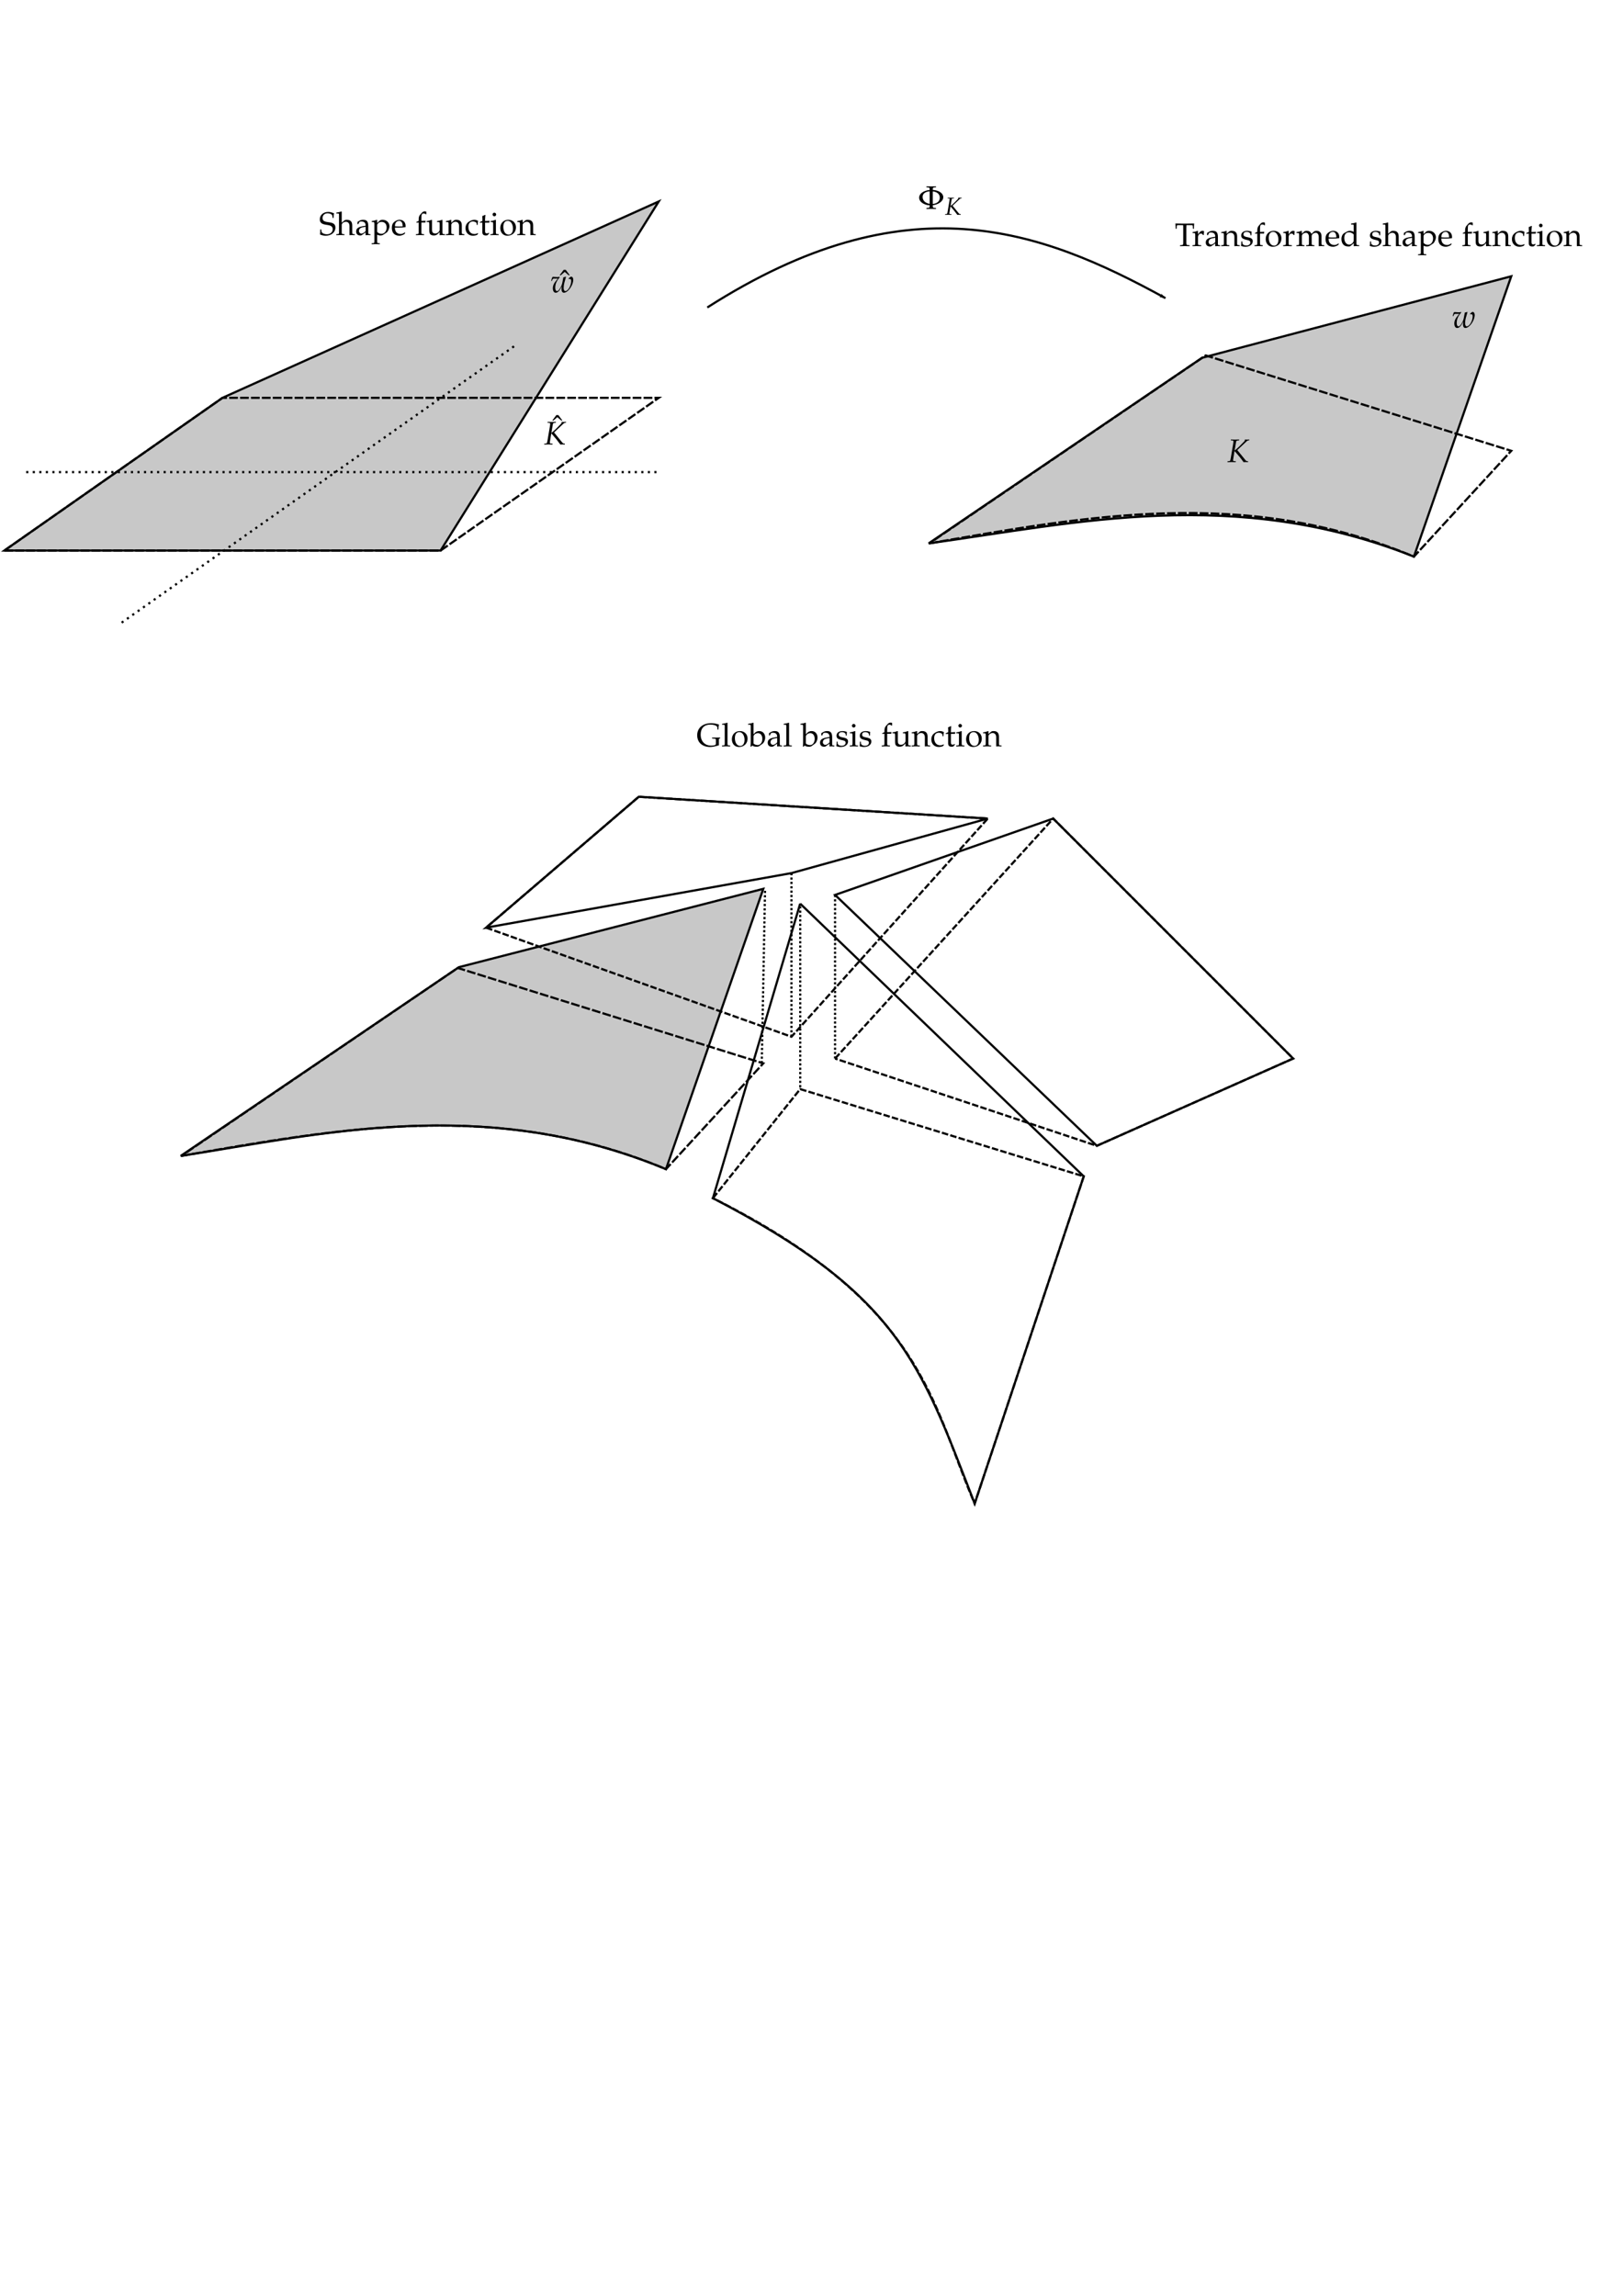<?xml version="1.0" encoding="UTF-8" standalone="no"?>
<!-- Created with Inkscape (http://www.inkscape.org/) -->
<svg
   xmlns:ns0="http://www.iki.fi/pav/software/textext/"
   xmlns:dc="http://purl.org/dc/elements/1.1/"
   xmlns:cc="http://creativecommons.org/ns#"
   xmlns:rdf="http://www.w3.org/1999/02/22-rdf-syntax-ns#"
   xmlns:svg="http://www.w3.org/2000/svg"
   xmlns="http://www.w3.org/2000/svg"
   xmlns:sodipodi="http://sodipodi.sourceforge.net/DTD/sodipodi-0.dtd"
   xmlns:inkscape="http://www.inkscape.org/namespaces/inkscape"
   width="744.094"
   height="1052.362"
   id="svg2"
   sodipodi:version="0.32"
   inkscape:version="0.46"
   sodipodi:docname="basis-constructionsvg.svg"
   inkscape:output_extension="org.inkscape.output.svg.inkscape">
  <sodipodi:namedview
     id="base"
     pagecolor="#ffffff"
     bordercolor="#666666"
     borderopacity="1.0"
     gridtolerance="10000"
     guidetolerance="10"
     objecttolerance="10"
     inkscape:pageopacity="0.0"
     inkscape:pageshadow="2"
     inkscape:zoom="0.7"
     inkscape:cx="433.51878"
     inkscape:cy="627.72709"
     inkscape:document-units="px"
     inkscape:current-layer="layer1"
     showgrid="false"
     inkscape:window-width="1624"
     inkscape:window-height="905"
     inkscape:window-x="0"
     inkscape:window-y="25">
    <inkscape:grid
       type="xygrid"
       id="grid2383" />
  </sodipodi:namedview>
  <defs
     id="defs4">
    <marker
       inkscape:stockid="Arrow1Lend"
       orient="auto"
       refY="0.0"
       refX="0.0"
       id="Arrow1Lend"
       style="overflow:visible;">
      <path
         id="path3353"
         d="M 0.0,0.0 L 5.0,-5.0 L -12.5,0.0 L 5.0,5.0 L 0.0,0.0 z "
         style="fill-rule:evenodd;stroke:#000000;stroke-width:1.0pt;marker-start:none;"
         transform="scale(0.8) rotate(180) translate(12.5,0)" />
    </marker>
    <linearGradient
       id="linearGradient3297">
      <stop
         style="stop-color:#646464;stop-opacity:1;"
         offset="0"
         id="stop3299" />
      <stop
         id="stop3309"
         offset="0.5"
         style="stop-color:#646464;stop-opacity:0.498;" />
      <stop
         style="stop-color:#646464;stop-opacity:0;"
         offset="1"
         id="stop3301" />
    </linearGradient>
    <linearGradient
       id="linearGradient3283">
      <stop
         style="stop-color:#646464;stop-opacity:1;"
         offset="0"
         id="stop3285" />
      <stop
         style="stop-color:#646464;stop-opacity:0;"
         offset="1"
         id="stop3287" />
    </linearGradient>
    <inkscape:perspective
       sodipodi:type="inkscape:persp3d"
       inkscape:vp_x="0 : 526.18109 : 1"
       inkscape:vp_y="0 : 1000 : 0"
       inkscape:vp_z="744.09448 : 526.18109 : 1"
       inkscape:persp3d-origin="372.04724 : 350.78739 : 1"
       id="perspective10" />
  </defs>
  <g
     inkscape:label="Layer 1"
     inkscape:groupmode="layer"
     id="layer1">
    <path
       style="fill:#c8c8c8;fill-opacity:1;fill-rule:evenodd;stroke:#000000;stroke-width:1px;stroke-linecap:butt;stroke-linejoin:miter;stroke-opacity:1"
       d="M 2,252.362 L 202,252.362 L 302,92.362 L 102,182.362 L 2,252.362 z"
       id="path2387"
       sodipodi:nodetypes="ccccc" />
    <path
       style="fill:#c8c8c8;fill-opacity:1;fill-rule:evenodd;stroke:#000000;stroke-width:1px;stroke-linecap:butt;stroke-linejoin:miter;stroke-opacity:1"
       d="M 425.77,249.086 C 493.57,239.704 566.35,222.607 648.233,255.147 L 692.857,126.648 L 551.141,163.995 L 425.77,249.086 z"
       id="path3179"
       sodipodi:nodetypes="ccccc" />
    <path
       style="fill:#c8c8c8;fill-opacity:1;fill-rule:evenodd;stroke:#000000;stroke-width:1px;stroke-linecap:butt;stroke-linejoin:miter;stroke-opacity:1"
       d="M 82.862,529.86 C 146.019,520.121 221.835,501.238 305.325,535.921 L 349.949,407.421 L 210.376,443.34 L 82.862,529.86 z"
       id="path3197"
       sodipodi:nodetypes="ccccc" />
    <path
       style="fill:none;fill-rule:evenodd;stroke:#000000;stroke-width:1;stroke-linecap:butt;stroke-linejoin:miter;stroke-miterlimit:4;stroke-dasharray:4, 1;stroke-dashoffset:0;stroke-opacity:1"
       d="M 2,252.362 L 202,252.362 L 302,182.362 L 102,182.362 L 2,252.362 z"
       id="path2385" />
    <path
       style="fill:none;fill-rule:evenodd;stroke:#000000;stroke-width:1;stroke-linecap:butt;stroke-linejoin:miter;stroke-miterlimit:4;stroke-dasharray:1, 2;stroke-dashoffset:0;stroke-opacity:1"
       d="M 12,216.403 L 302,216.403"
       id="path3173" />
    <path
       style="fill:none;fill-rule:evenodd;stroke:#000000;stroke-width:1;stroke-linecap:butt;stroke-linejoin:miter;stroke-miterlimit:4;stroke-dasharray:1, 2;stroke-dashoffset:0;stroke-opacity:1"
       d="M 55.77,285.404 L 235.83,158.63"
       id="path3175"
       sodipodi:nodetypes="cc" />
    <path
       style="fill:none;fill-rule:evenodd;stroke:#000000;stroke-width:1;stroke-linecap:butt;stroke-linejoin:miter;stroke-miterlimit:4;stroke-dasharray:4, 1;stroke-dashoffset:0;stroke-opacity:1"
       d="M 426.01,249.086 C 496.808,236.87 570.596,222.531 648.233,255.147 L 692.857,206.648 L 552.779,162.924 L 426.01,249.086 z"
       id="path3177"
       sodipodi:nodetypes="ccccc" />
    <path
       style="fill:none;fill-rule:evenodd;stroke:#000000;stroke-width:1;stroke-linecap:butt;stroke-linejoin:miter;stroke-miterlimit:4;stroke-dasharray:4, 1;stroke-dashoffset:0;stroke-opacity:1"
       d="M 83.102,529.86 C 153.9,517.643 227.688,503.304 305.325,535.921 L 349.949,487.421 L 209.871,443.697 L 83.102,529.86 z"
       id="path3195"
       sodipodi:nodetypes="ccccc" />
    <path
       style="fill:none;fill-rule:evenodd;stroke:#000000;stroke-width:1;stroke-linecap:butt;stroke-linejoin:miter;stroke-miterlimit:4;stroke-dasharray:3, 1;stroke-dashoffset:0;stroke-opacity:1"
       d="M 326.857,549.219 L 366.857,499.219 L 496.857,539.219 L 446.857,689.219 C 426.998,643.224 423.657,597.779 326.857,549.219 z"
       id="path3201"
       sodipodi:nodetypes="ccccc" />
    <path
       style="fill:none;fill-rule:evenodd;stroke:#000000;stroke-width:1;stroke-linecap:butt;stroke-linejoin:miter;stroke-miterlimit:4;stroke-dasharray:3, 1;stroke-dashoffset:0;stroke-opacity:1"
       d="M 222.857,425.219 L 362.857,475.219 L 452.857,375.219 L 292.857,365.219 L 222.857,425.219 z"
       id="path3203" />
    <path
       style="fill:none;fill-rule:evenodd;stroke:#000000;stroke-width:1;stroke-linecap:butt;stroke-linejoin:miter;stroke-miterlimit:4;stroke-dasharray:3, 1;stroke-dashoffset:0;stroke-opacity:1"
       d="M 382.857,485.219 L 482.857,375.219 L 592.857,485.219 L 502.857,525.219 L 382.857,485.219"
       id="path3205" />
    <path
       style="fill:none;fill-rule:evenodd;stroke:#000000;stroke-width:1;stroke-linecap:butt;stroke-linejoin:miter;stroke-miterlimit:4;stroke-dasharray:1, 1;stroke-dashoffset:0;stroke-opacity:1"
       d="M 362.857,475.219 L 362.857,400.219"
       id="path3235" />
    <path
       style="fill:none;fill-rule:evenodd;stroke:#000000;stroke-width:1;stroke-linecap:butt;stroke-linejoin:miter;stroke-miterlimit:4;stroke-dasharray:1, 1;stroke-dashoffset:0;stroke-opacity:1"
       d="M 382.857,485.219 L 382.857,410.219"
       id="path3237" />
    <path
       style="fill:none;fill-rule:evenodd;stroke:#000000;stroke-width:1;stroke-linecap:butt;stroke-linejoin:miter;stroke-miterlimit:4;stroke-dasharray:1, 1;stroke-dashoffset:0;stroke-opacity:1"
       d="M 349.24,487.328 L 350.756,407.526"
       id="path3239" />
    <path
       style="fill:none;fill-opacity:1;fill-rule:evenodd;stroke:#000000;stroke-width:1px;stroke-linecap:butt;stroke-linejoin:miter;stroke-opacity:1"
       d="M 362.857,400.219 L 452.857,375.219 L 292.857,365.219 L 222.857,425.219 L 362.857,400.219 z"
       id="path3207"
       sodipodi:nodetypes="ccccc" />
    <path
       style="fill:none;fill-rule:evenodd;stroke:#000000;stroke-width:1;stroke-linecap:butt;stroke-linejoin:miter;stroke-miterlimit:4;stroke-dasharray:1, 1;stroke-dashoffset:0;stroke-opacity:1"
       d="M 366.878,498.399 L 366.878,415.567"
       id="path3241" />
    <path
       style="fill:none;fill-opacity:1;fill-rule:evenodd;stroke:#000000;stroke-width:1px;stroke-linecap:butt;stroke-linejoin:miter;stroke-opacity:1"
       d="M 366.857,414.219 L 326.857,549.219 C 411.467,593.182 421.44,623.399 446.857,689.219 L 496.857,539.219 L 366.857,414.219"
       id="path3209"
       sodipodi:nodetypes="ccccc" />
    <path
       style="fill:none;fill-opacity:1;fill-rule:evenodd;stroke:#000000;stroke-width:1px;stroke-linecap:butt;stroke-linejoin:miter;stroke-opacity:1"
       d="M 382.857,410.219 L 502.857,525.219 L 592.857,485.219 L 482.857,375.219 L 382.857,410.219 z"
       id="path3213" />
    <path
       style="fill:none;fill-rule:evenodd;stroke:#000000;stroke-width:1px;stroke-linecap:butt;stroke-linejoin:miter;marker-end:url(#Arrow1Lend);stroke-opacity:1"
       d="M 324.286,140.934 C 415.648,82.538 476.689,105.002 534.286,136.648"
       id="path3345"
       sodipodi:nodetypes="cc" />
    <g
       id="g3586"
       transform="translate(111.117,43.437)"
       style="stroke:none">
      <path
         id="path3272"
         d="M 41.835,56.46 L 41.835,56.385 L 41.835,56.31 L 41.835,56.175 L 41.835,56.04 L 41.835,55.905 L 41.85,55.785 L 41.85,55.65 L 41.865,55.53 L 41.88,55.41 L 41.895,55.29 L 41.91,55.155 L 41.925,55.035 L 41.94,54.9 L 41.97,54.78 L 41.985,54.645 L 42,54.57 L 42.015,54.495 L 42.03,54.42 L 42.03,54.345 C 40.845,53.865 40.17,53.715 39.345,53.715 C 37.125,53.715 35.505,55.125 35.505,57.09 C 35.505,57.81 35.7,58.35 36.135,58.755 C 36.645,59.22 37.335,59.46 38.775,59.655 C 39.93,59.82 40.455,59.985 40.845,60.33 C 41.235,60.645 41.415,61.08 41.415,61.635 C 41.415,62.985 40.29,63.96 38.73,63.96 C 37.545,63.96 36.375,63.375 36.3,62.76 L 36.18,61.755 L 35.7,61.755 C 35.715,62.025 35.715,62.265 35.715,62.355 C 35.715,63.045 35.685,63.375 35.595,64.05 C 36.45,64.425 37.32,64.62 38.19,64.62 C 40.785,64.62 42.66,63.045 42.66,60.885 C 42.66,60.18 42.465,59.685 42.06,59.295 C 41.535,58.8 40.905,58.605 39.225,58.38 C 37.41,58.14 36.765,57.645 36.765,56.505 C 36.765,55.245 37.71,54.345 39.015,54.345 C 39.6,54.345 40.155,54.465 40.56,54.69 C 41.055,54.945 41.22,55.17 41.265,55.605 L 41.355,56.46 L 41.835,56.46 z"
         style="font-style:normal;font-variant:normal;font-weight:normal;font-stretch:normal;letter-spacing:normal;word-spacing:normal;text-anchor:start;fill:#000000;fill-opacity:1;stroke:none;stroke-width:0;stroke-linecap:butt;stroke-linejoin:miter;stroke-miterlimit:10.433;stroke-dasharray:none;stroke-dashoffset:0;stroke-opacity:1" />
      <path
         id="path3274"
         d="M 43.095,54.435 L 43.935,54.435 C 44.205,54.435 44.31,54.6 44.31,55.05 L 44.31,62.79 C 44.31,63.735 44.265,63.84 43.755,63.87 L 43.08,63.915 L 43.08,64.365 C 44.1,64.335 44.505,64.32 44.94,64.32 C 45.36,64.32 45.765,64.335 46.785,64.365 L 46.785,63.915 L 46.11,63.87 C 45.6,63.84 45.555,63.735 45.555,62.79 L 45.555,59.625 C 45.555,58.95 46.545,58.215 47.46,58.215 C 48.465,58.215 49.11,58.965 49.11,60.12 L 49.11,64.365 C 50.025,64.32 50.04,64.32 50.295,64.32 C 50.505,64.32 50.505,64.32 51.54,64.365 L 51.54,63.915 L 50.925,63.87 C 50.415,63.84 50.37,63.75 50.37,62.79 L 50.37,59.91 C 50.37,58.155 49.545,57.315 47.88,57.315 C 47.325,57.315 47.01,57.42 46.695,57.675 L 45.555,58.665 L 45.555,53.58 L 45.42,53.475 C 44.775,53.715 44.28,53.835 43.095,54.015 L 43.095,54.435 z"
         style="font-style:normal;font-variant:normal;font-weight:normal;font-stretch:normal;letter-spacing:normal;word-spacing:normal;text-anchor:start;fill:#000000;fill-opacity:1;stroke:none;stroke-width:0;stroke-linecap:butt;stroke-linejoin:miter;stroke-miterlimit:10.433;stroke-dasharray:none;stroke-dashoffset:0;stroke-opacity:1" />
      <path
         id="path3276"
         d="M 56.52,63.09 L 56.46,64.365 C 57.42,64.32 57.42,64.32 57.615,64.32 C 57.69,64.32 58.065,64.335 58.725,64.365 L 58.725,63.915 L 58.14,63.885 C 57.78,63.87 57.72,63.75 57.72,63.015 L 57.72,60.285 C 57.72,58.095 57.09,57.315 55.365,57.315 C 54.72,57.315 54.12,57.48 53.55,57.81 L 52.77,58.29 L 52.77,59.265 L 53.145,59.37 L 53.34,58.905 C 53.655,58.2 53.805,58.095 54.495,58.095 C 55.905,58.095 56.49,58.65 56.52,60.015 L 56.52,60.495 L 56.52,62.46 C 56.1,63.075 55.155,63.645 54.57,63.645 C 53.97,63.645 53.445,63.09 53.445,62.445 C 53.445,61.89 53.745,61.365 54.195,61.095 C 54.57,60.87 55.395,60.66 56.52,60.495 L 56.52,60.015 L 55.05,60.285 C 53.01,60.66 52.17,61.365 52.17,62.655 C 52.17,63.825 52.86,64.5 54.045,64.5 C 54.315,64.5 54.57,64.455 54.675,64.38 L 56.52,63.09 z"
         style="font-style:normal;font-variant:normal;font-weight:normal;font-stretch:normal;letter-spacing:normal;word-spacing:normal;text-anchor:start;fill:#000000;fill-opacity:1;stroke:none;stroke-width:0;stroke-linecap:butt;stroke-linejoin:miter;stroke-miterlimit:10.433;stroke-dasharray:none;stroke-dashoffset:0;stroke-opacity:1" />
      <path
         id="path3278"
         d="M 59.31,58.335 L 59.865,58.335 C 60.465,58.335 60.525,58.44 60.525,59.43 L 60.525,66.945 C 60.525,67.89 60.48,67.995 59.97,68.025 L 59.28,68.07 L 59.28,68.52 C 60.78,68.475 60.78,68.475 61.155,68.475 C 61.53,68.475 61.53,68.475 63.015,68.52 L 63.015,68.07 L 62.34,68.025 C 61.83,67.995 61.785,67.89 61.785,66.945 L 61.785,64.125 C 62.235,64.395 62.715,64.5 63.375,64.5 C 63.81,64.5 64.2,64.41 64.44,64.26 L 66.15,63.15 C 66.75,62.76 67.44,61.23 67.44,60.27 C 67.44,58.605 66.075,57.315 64.335,57.315 C 63.78,57.315 63.24,57.45 63.015,57.675 L 61.785,58.8 L 62.055,59.115 C 62.49,58.56 63.105,58.275 63.84,58.275 C 65.25,58.275 66.15,59.265 66.15,60.825 C 66.15,62.49 65.145,63.735 63.795,63.735 C 62.985,63.735 62.37,63.465 61.785,62.85 L 61.785,59.745 C 61.785,59.535 61.86,59.37 62.055,59.115 L 61.785,58.8 L 61.785,57.36 L 61.65,57.315 C 60.885,57.615 60.105,57.825 59.31,57.915 L 59.31,58.335 z"
         style="font-style:normal;font-variant:normal;font-weight:normal;font-stretch:normal;letter-spacing:normal;word-spacing:normal;text-anchor:start;fill:#000000;fill-opacity:1;stroke:none;stroke-width:0;stroke-linecap:butt;stroke-linejoin:miter;stroke-miterlimit:10.433;stroke-dasharray:none;stroke-dashoffset:0;stroke-opacity:1" />
      <path
         id="path3280"
         d="M 74.67,63.27 L 74.475,63.12 C 73.53,63.69 73.185,63.825 72.54,63.825 C 71.565,63.825 70.755,63.39 70.35,62.655 C 70.065,62.16 69.945,61.74 69.93,60.885 L 72.105,60.885 C 73.14,60.885 73.785,60.84 74.805,60.675 C 74.82,60.465 74.835,60.33 74.835,60.15 C 74.835,58.425 73.74,57.315 72.06,57.315 L 71.88,57.795 C 72.375,57.795 72.765,57.99 73.035,58.395 C 73.365,58.89 73.47,59.325 73.515,60.33 L 73.515,60.33 C 72.735,60.36 72.375,60.375 71.835,60.375 C 71.145,60.375 70.755,60.36 69.945,60.285 C 69.945,59.58 70.02,59.25 70.2,58.86 C 70.515,58.2 71.16,57.795 71.88,57.795 L 72.06,57.315 C 71.505,57.315 70.86,57.51 70.26,57.855 C 69.03,58.56 68.535,59.49 68.535,61.05 C 68.535,61.98 68.76,62.79 69.165,63.36 C 69.765,64.155 70.755,64.62 71.88,64.62 C 72.435,64.62 72.99,64.5 73.605,64.23 C 74.01,64.065 74.31,63.87 74.37,63.78 L 74.67,63.27 z"
         style="font-style:normal;font-variant:normal;font-weight:normal;font-stretch:normal;letter-spacing:normal;word-spacing:normal;text-anchor:start;fill:#000000;fill-opacity:1;stroke:none;stroke-width:0;stroke-linecap:butt;stroke-linejoin:miter;stroke-miterlimit:10.433;stroke-dasharray:none;stroke-dashoffset:0;stroke-opacity:1" />
      <path
         id="path3282"
         d="M 84.33,53.595 L 84.3,53.595 L 84.27,53.58 L 84.255,53.565 L 84.225,53.565 L 84.195,53.55 L 84.165,53.535 L 84.15,53.535 L 84.12,53.52 L 84.09,53.52 L 84.075,53.505 L 84.045,53.505 L 84.03,53.49 L 84,53.49 L 83.985,53.49 L 83.97,53.475 L 83.94,53.475 L 83.91,53.46 L 83.865,53.46 L 83.835,53.445 L 83.79,53.445 L 83.76,53.445 L 83.715,53.445 L 83.685,53.445 L 83.64,53.43 C 83.175,53.43 82.65,53.685 82.32,54.06 L 81.45,55.05 C 81.015,55.545 80.82,56.22 80.82,57.21 L 80.82,57.825 L 79.785,58.29 L 79.785,58.62 L 80.82,58.56 L 80.82,62.79 C 80.82,63.735 80.775,63.84 80.265,63.87 L 79.575,63.915 L 79.575,64.365 C 81.075,64.32 81.075,64.32 81.45,64.32 C 81.825,64.32 81.825,64.32 83.31,64.365 L 83.31,63.915 L 82.635,63.87 C 82.125,63.84 82.08,63.735 82.08,62.79 L 82.08,58.56 L 83.925,58.56 L 84.03,57.765 L 82.08,57.825 L 82.08,56.565 C 82.08,54.84 82.275,54.42 83.115,54.42 C 83.52,54.42 83.79,54.525 84.15,54.84 L 84.33,54.75 L 84.33,53.595 z"
         style="font-style:normal;font-variant:normal;font-weight:normal;font-stretch:normal;letter-spacing:normal;word-spacing:normal;text-anchor:start;fill:#000000;fill-opacity:1;stroke:none;stroke-width:0;stroke-linecap:butt;stroke-linejoin:miter;stroke-miterlimit:10.433;stroke-dasharray:none;stroke-dashoffset:0;stroke-opacity:1" />
      <path
         id="path3284"
         d="M 91.725,57.36 L 91.59,57.315 C 90.825,57.615 90.06,57.825 89.265,57.915 L 89.265,58.335 L 89.82,58.335 C 90.405,58.335 90.465,58.44 90.465,59.43 L 90.465,61.86 C 90.465,62.19 90.255,62.61 89.925,62.955 C 89.505,63.375 89.025,63.585 88.44,63.585 C 87.915,63.585 87.495,63.42 87.255,63.135 C 87.045,62.895 86.94,62.43 86.94,61.77 L 86.94,57.36 L 86.805,57.315 C 86.04,57.615 85.275,57.825 84.48,57.915 L 84.48,58.335 L 85.035,58.335 C 85.635,58.335 85.695,58.44 85.695,59.43 L 85.695,61.935 C 85.695,62.985 85.785,63.45 86.04,63.825 C 86.37,64.275 86.94,64.5 87.795,64.5 C 88.47,64.5 89.07,64.29 89.475,63.915 L 90.465,62.985 C 90.465,63.42 90.45,63.66 90.405,64.365 C 91.41,64.32 91.425,64.32 91.65,64.32 C 91.86,64.32 91.86,64.32 92.895,64.365 L 92.895,63.915 L 92.28,63.87 C 91.77,63.84 91.725,63.75 91.725,62.79 L 91.725,57.36 z"
         style="font-style:normal;font-variant:normal;font-weight:normal;font-stretch:normal;letter-spacing:normal;word-spacing:normal;text-anchor:start;fill:#000000;fill-opacity:1;stroke:none;stroke-width:0;stroke-linecap:butt;stroke-linejoin:miter;stroke-miterlimit:10.433;stroke-dasharray:none;stroke-dashoffset:0;stroke-opacity:1" />
      <path
         id="path3286"
         d="M 99.345,64.365 L 99.39,64.365 L 99.435,64.35 L 99.465,64.35 L 99.51,64.35 L 99.54,64.35 L 99.585,64.35 L 99.615,64.35 L 99.645,64.35 L 99.69,64.35 L 99.72,64.35 L 99.75,64.335 L 99.78,64.335 L 99.795,64.335 L 99.825,64.335 L 99.855,64.335 L 99.885,64.335 L 99.9,64.335 L 99.93,64.335 L 99.975,64.335 L 100.02,64.335 L 100.05,64.335 L 100.095,64.32 L 100.125,64.32 L 100.155,64.32 L 100.185,64.32 L 100.215,64.32 L 100.245,64.32 L 100.26,64.32 L 100.29,64.32 L 100.305,64.32 L 100.32,64.32 L 100.365,64.32 L 100.41,64.32 L 100.44,64.32 L 100.47,64.32 L 100.485,64.32 L 100.5,64.32 L 100.53,64.32 C 100.74,64.32 100.74,64.32 101.775,64.365 L 101.775,63.915 L 101.16,63.87 C 100.65,63.84 100.605,63.75 100.605,62.79 L 100.605,59.91 C 100.605,58.155 99.78,57.315 98.1,57.315 C 97.56,57.315 97.245,57.42 96.93,57.675 L 95.79,58.665 L 95.79,57.36 L 95.655,57.315 C 94.89,57.615 94.11,57.825 93.33,57.915 L 93.33,58.335 L 93.885,58.335 C 94.47,58.335 94.53,58.44 94.53,59.43 L 94.53,62.79 C 94.53,63.735 94.485,63.84 93.99,63.87 L 93.315,63.915 L 93.315,64.365 C 94.335,64.335 94.725,64.32 95.16,64.32 C 95.595,64.32 96,64.335 97.02,64.365 L 97.02,63.915 L 96.345,63.87 C 95.835,63.84 95.79,63.735 95.79,62.79 L 95.79,59.625 C 95.79,58.95 96.78,58.215 97.695,58.215 C 98.685,58.215 99.345,58.965 99.345,60.12 L 99.345,64.365 z"
         style="font-style:normal;font-variant:normal;font-weight:normal;font-stretch:normal;letter-spacing:normal;word-spacing:normal;text-anchor:start;fill:#000000;fill-opacity:1;stroke:none;stroke-width:0;stroke-linecap:butt;stroke-linejoin:miter;stroke-miterlimit:10.433;stroke-dasharray:none;stroke-dashoffset:0;stroke-opacity:1" />
      <path
         id="path3288"
         d="M 107.88,59.67 L 107.88,59.535 L 107.88,59.415 L 107.895,59.295 L 107.895,59.16 L 107.895,59.04 L 107.91,58.92 L 107.925,58.815 L 107.94,58.695 L 107.955,58.575 L 107.97,58.47 L 107.985,58.35 L 108,58.245 L 108.015,58.14 L 108.045,58.035 L 108.06,57.93 L 108.09,57.825 C 107.49,57.48 106.965,57.315 106.35,57.315 C 105.645,57.315 104.805,57.585 103.905,58.155 C 102.855,58.815 102.3,59.865 102.3,61.17 C 102.3,63.195 103.725,64.62 105.72,64.62 C 106.5,64.62 107.625,64.335 107.775,64.11 L 108.09,63.63 L 107.94,63.405 C 107.385,63.705 106.905,63.84 106.365,63.84 C 104.715,63.84 103.62,62.55 103.62,60.585 C 103.62,58.98 104.37,58.08 105.72,58.08 C 106.365,58.08 107.085,58.38 107.355,58.755 L 107.46,59.67 L 107.88,59.67 z"
         style="font-style:normal;font-variant:normal;font-weight:normal;font-stretch:normal;letter-spacing:normal;word-spacing:normal;text-anchor:start;fill:#000000;fill-opacity:1;stroke:none;stroke-width:0;stroke-linecap:butt;stroke-linejoin:miter;stroke-miterlimit:10.433;stroke-dasharray:none;stroke-dashoffset:0;stroke-opacity:1" />
      <path
         id="path3290"
         d="M 110.025,58.605 L 110.025,62.91 C 110.025,64.02 110.505,64.5 111.66,64.5 C 112.005,64.5 112.365,64.425 112.455,64.32 L 113.175,63.525 L 112.98,63.27 C 112.605,63.48 112.38,63.555 112.095,63.555 C 111.51,63.555 111.27,63.255 111.27,62.52 L 111.27,58.605 L 113.19,58.605 L 113.325,57.795 L 111.27,57.885 L 111.27,57.33 C 111.27,56.7 111.315,56.16 111.435,55.2 L 111.255,55.035 C 110.895,55.26 110.46,55.455 109.995,55.605 C 110.04,56.055 110.055,56.34 110.055,56.79 L 110.055,57.825 L 108.885,58.35 L 108.885,58.665 L 110.025,58.605 z"
         style="font-style:normal;font-variant:normal;font-weight:normal;font-stretch:normal;letter-spacing:normal;word-spacing:normal;text-anchor:start;fill:#000000;fill-opacity:1;stroke:none;stroke-width:0;stroke-linecap:butt;stroke-linejoin:miter;stroke-miterlimit:10.433;stroke-dasharray:none;stroke-dashoffset:0;stroke-opacity:1" />
      <path
         id="path3292"
         d="M 116.235,57.36 L 116.1,57.315 C 115.335,57.615 114.57,57.825 113.775,57.915 L 113.775,58.335 L 114.315,58.335 C 114.915,58.335 114.975,58.44 114.975,59.43 L 114.975,62.79 C 114.975,63.735 114.93,63.84 114.435,63.87 L 113.745,63.915 L 113.745,64.365 C 115.23,64.32 115.23,64.32 115.605,64.32 C 115.98,64.32 115.98,64.32 117.48,64.365 L 117.48,63.915 L 116.79,63.87 C 116.28,63.84 116.235,63.735 116.235,62.79 L 116.235,57.36 z"
         style="font-style:normal;font-variant:normal;font-weight:normal;font-stretch:normal;letter-spacing:normal;word-spacing:normal;text-anchor:start;fill:#000000;fill-opacity:1;stroke:none;stroke-width:0;stroke-linecap:butt;stroke-linejoin:miter;stroke-miterlimit:10.433;stroke-dasharray:none;stroke-dashoffset:0;stroke-opacity:1" />
      <path
         id="path3294"
         d="M 115.545,54.045 L 115.5,54.045 L 115.47,54.06 L 115.425,54.06 L 115.38,54.06 L 115.35,54.075 L 115.305,54.09 L 115.26,54.105 L 115.23,54.12 L 115.185,54.135 L 115.155,54.15 L 115.125,54.18 L 115.08,54.195 L 115.05,54.225 L 115.02,54.24 L 114.99,54.27 L 114.96,54.3 L 114.93,54.33 L 114.9,54.36 L 114.885,54.39 L 114.855,54.42 L 114.84,54.465 L 114.81,54.495 L 114.795,54.525 L 114.78,54.57 L 114.765,54.6 L 114.75,54.645 L 114.735,54.675 L 114.735,54.72 L 114.72,54.765 L 114.72,54.81 L 114.705,54.84 L 114.705,54.885 C 114.705,55.32 115.095,55.71 115.53,55.71 C 115.965,55.71 116.37,55.32 116.37,54.885 C 116.37,54.465 115.965,54.045 115.545,54.045 z"
         style="font-style:normal;font-variant:normal;font-weight:normal;font-stretch:normal;letter-spacing:normal;word-spacing:normal;text-anchor:start;fill:#000000;fill-opacity:1;stroke:none;stroke-width:0;stroke-linecap:butt;stroke-linejoin:miter;stroke-miterlimit:10.433;stroke-dasharray:none;stroke-dashoffset:0;stroke-opacity:1" />
      <path
         id="path3296"
         d="M 121.935,57.315 L 121.665,57.795 C 123.045,57.795 124.065,59.295 124.065,61.335 C 124.065,63.045 123.3,64.125 122.085,64.125 C 120.63,64.125 119.64,62.685 119.64,60.57 C 119.64,58.77 120.36,57.795 121.665,57.795 L 121.665,57.795 L 121.935,57.315 C 119.76,57.315 118.245,58.845 118.245,61.08 C 118.245,63.18 119.58,64.62 121.5,64.62 C 123.81,64.62 125.445,63.015 125.445,60.78 C 125.445,58.755 123.99,57.315 121.935,57.315 z"
         style="font-style:normal;font-variant:normal;font-weight:normal;font-stretch:normal;letter-spacing:normal;word-spacing:normal;text-anchor:start;fill:#000000;fill-opacity:1;stroke:none;stroke-width:0;stroke-linecap:butt;stroke-linejoin:miter;stroke-miterlimit:10.433;stroke-dasharray:none;stroke-dashoffset:0;stroke-opacity:1" />
      <path
         id="path3298"
         d="M 132.06,64.365 L 132.105,64.365 L 132.15,64.35 L 132.18,64.35 L 132.225,64.35 L 132.255,64.35 L 132.3,64.35 L 132.33,64.35 L 132.36,64.35 L 132.405,64.35 L 132.435,64.35 L 132.465,64.335 L 132.495,64.335 L 132.51,64.335 L 132.54,64.335 L 132.57,64.335 L 132.6,64.335 L 132.615,64.335 L 132.645,64.335 L 132.69,64.335 L 132.735,64.335 L 132.765,64.335 L 132.81,64.32 L 132.84,64.32 L 132.87,64.32 L 132.9,64.32 L 132.93,64.32 L 132.96,64.32 L 132.975,64.32 L 133.005,64.32 L 133.02,64.32 L 133.035,64.32 L 133.08,64.32 L 133.125,64.32 L 133.155,64.32 L 133.185,64.32 L 133.2,64.32 L 133.215,64.32 L 133.245,64.32 C 133.455,64.32 133.455,64.32 134.49,64.365 L 134.49,63.915 L 133.875,63.87 C 133.365,63.84 133.32,63.75 133.32,62.79 L 133.32,59.91 C 133.32,58.155 132.495,57.315 130.815,57.315 C 130.275,57.315 129.96,57.42 129.645,57.675 L 128.505,58.665 L 128.505,57.36 L 128.37,57.315 C 127.605,57.615 126.825,57.825 126.045,57.915 L 126.045,58.335 L 126.6,58.335 C 127.185,58.335 127.245,58.44 127.245,59.43 L 127.245,62.79 C 127.245,63.735 127.2,63.84 126.705,63.87 L 126.03,63.915 L 126.03,64.365 C 127.05,64.335 127.44,64.32 127.875,64.32 C 128.31,64.32 128.715,64.335 129.735,64.365 L 129.735,63.915 L 129.06,63.87 C 128.55,63.84 128.505,63.735 128.505,62.79 L 128.505,59.625 C 128.505,58.95 129.495,58.215 130.41,58.215 C 131.4,58.215 132.06,58.965 132.06,60.12 L 132.06,64.365 z"
         style="font-style:normal;font-variant:normal;font-weight:normal;font-stretch:normal;letter-spacing:normal;word-spacing:normal;text-anchor:start;fill:#000000;fill-opacity:1;stroke:none;stroke-width:0;stroke-linecap:butt;stroke-linejoin:miter;stroke-miterlimit:10.433;stroke-dasharray:none;stroke-dashoffset:0;stroke-opacity:1" />
    </g>
    <g
       id="g3602"
       transform="translate(113.642,69.701)"
       style="stroke:none">
      <polygon
         transform="matrix(1.5,0,0,-1.5,-300,1125)"
         id="polygon3300"
         points="296.53,714.02 295.29,712.35 295.64,712.35 296.84,713.38 298.05,712.35 298.39,712.35 297.15,714.02 296.53,714.02 "
         style="font-style:normal;font-variant:normal;font-weight:normal;font-stretch:normal;letter-spacing:normal;word-spacing:normal;text-anchor:start;fill:#000000;fill-opacity:1;stroke:none;stroke-width:0;stroke-linecap:butt;stroke-linejoin:miter;stroke-miterlimit:10.433;stroke-dasharray:none;stroke-dashoffset:0;stroke-opacity:1" />
      <path
         id="path3302"
         d="M 147.015,57.99 L 147.18,58.275 C 147.315,58.185 147.45,58.14 147.585,58.14 C 147.99,58.14 148.23,58.485 148.23,59.085 C 148.23,61.26 146.775,63.735 145.515,63.735 C 145.08,63.735 144.765,63.135 144.765,62.31 C 144.765,61.605 144.9,60.63 145.08,59.985 L 145.845,57.24 L 145.755,57.12 L 144.645,57.435 L 144.21,59.67 C 144.03,60.6 143.82,61.185 143.385,61.995 C 142.785,63.12 142.215,63.735 141.78,63.735 C 141.255,63.735 140.91,63.15 140.91,62.28 C 140.91,60.51 141.525,59.055 142.995,57.39 L 142.845,57.12 C 142.545,57.24 142.35,57.3 141.93,57.3 C 141.525,57.3 140.895,57.255 140.46,57.225 L 140.28,57.21 C 140.19,57.18 140.115,57.18 140.1,57.18 C 139.92,57.18 139.785,57.225 139.62,57.3 C 139.41,57.69 139.245,58.23 139.05,59.055 L 139.38,59.055 L 139.635,58.425 C 139.74,58.17 140.04,58.005 140.4,58.005 C 140.475,58.005 140.61,58.005 140.805,58.02 C 140.925,58.035 141.045,58.035 141.24,58.035 C 141.54,58.035 141.735,58.02 142.11,57.975 L 142.065,58.035 C 141.975,58.155 141.915,58.23 141.675,58.515 C 140.325,60.09 139.815,61.17 139.815,62.43 C 139.815,63.66 140.34,64.485 141.135,64.485 C 142.08,64.485 142.86,63.66 143.97,61.515 C 143.835,62.175 143.79,62.55 143.79,62.895 C 143.79,63.84 144.225,64.485 144.9,64.485 C 146.1,64.485 147.675,62.97 148.605,60.93 C 148.935,60.18 149.19,59.175 149.19,58.575 C 149.19,57.72 148.8,57.12 148.26,57.12 C 148.065,57.12 147.885,57.165 147.765,57.3 L 147.015,57.99 z"
         style="font-style:normal;font-variant:normal;font-weight:normal;font-stretch:normal;letter-spacing:normal;word-spacing:normal;text-anchor:start;fill:#000000;fill-opacity:1;stroke:none;stroke-width:0;stroke-linecap:butt;stroke-linejoin:miter;stroke-miterlimit:10.433;stroke-dasharray:none;stroke-dashoffset:0;stroke-opacity:1" />
    </g>
    <g
       id="g3606"
       transform="translate(95.459,139.401)"
       style="stroke:none">
      <polygon
         transform="matrix(1.5,0,0,-1.5,-300,1125)"
         id="polygon3304"
         points="306.4,716.09 305.16,714.42 305.51,714.42 306.71,715.45 307.92,714.42 308.27,714.42 307.02,716.09 306.4,716.09 "
         style="font-style:normal;font-variant:normal;font-weight:normal;font-stretch:normal;letter-spacing:normal;word-spacing:normal;text-anchor:start;fill:#000000;fill-opacity:1;stroke:none;stroke-width:0;stroke-linecap:butt;stroke-linejoin:miter;stroke-miterlimit:10.433;stroke-dasharray:none;stroke-dashoffset:0;stroke-opacity:1" />
      <path
         id="path3306"
         d="M 159.375,54.39 L 159.42,53.97 L 159.06,53.97 L 157.725,54.015 C 157.485,54.015 157.215,54.015 156.57,54 L 155.61,53.97 L 155.565,54.39 L 156.27,54.42 C 156.63,54.435 156.795,54.555 156.795,54.825 C 156.795,55.035 156.75,55.47 156.66,55.965 L 155.565,62.445 C 155.31,63.825 155.295,63.84 154.71,63.9 L 154.095,63.945 L 154.035,64.365 L 154.665,64.35 C 155.37,64.335 155.715,64.32 156,64.32 L 157.455,64.365 L 157.845,64.365 L 157.89,63.945 L 157.155,63.9 C 156.75,63.87 156.615,63.765 156.615,63.465 C 156.615,63.375 156.63,63.21 156.645,63.15 L 157.29,59.235 C 159.525,61.785 159.87,62.22 161.445,64.365 L 162.48,64.32 C 163.005,64.335 163.095,64.35 163.485,64.365 L 163.485,63.915 L 163.185,63.915 C 162.855,63.915 162.555,63.735 162.24,63.345 L 158.565,58.83 L 162.915,54.75 C 163.155,54.525 163.47,54.375 163.725,54.375 L 164.04,54.375 L 164.04,53.97 L 163.695,53.985 C 163.38,54 163.14,54.015 163.02,54.015 C 162.87,54.015 162.63,54 162.33,53.985 L 162.03,53.97 L 162.03,54.405 C 162.03,54.525 161.88,54.72 161.46,55.14 L 159.54,57.09 C 158.88,57.75 158.28,58.29 157.32,59.04 L 157.995,55.155 C 158.1,54.585 158.205,54.48 158.745,54.435 L 159.375,54.39 z"
         style="font-style:normal;font-variant:normal;font-weight:normal;font-stretch:normal;letter-spacing:normal;word-spacing:normal;text-anchor:start;fill:#000000;fill-opacity:1;stroke:none;stroke-width:0;stroke-linecap:butt;stroke-linejoin:miter;stroke-miterlimit:10.433;stroke-dasharray:none;stroke-dashoffset:0;stroke-opacity:1" />
    </g>
    <g
       transform="translate(354.058,48.487)"
       id="g3841"
       style="stroke:none">
      <path
         id="path3310"
         d="M 188.355,54.705 L 188.37,54.795 L 188.37,54.885 L 188.385,54.975 L 188.385,55.065 L 188.4,55.155 L 188.4,55.23 L 188.4,55.32 L 188.4,55.41 L 188.415,55.485 L 188.415,55.575 L 188.415,55.665 L 188.415,55.77 L 188.415,55.815 L 188.415,55.875 L 188.415,55.92 L 188.415,55.98 L 188.415,56.025 L 188.415,56.085 L 188.415,56.145 L 188.415,56.205 L 188.415,62.52 C 188.415,63.705 188.34,63.825 187.665,63.87 L 186.945,63.915 L 186.945,64.365 C 187.815,64.335 188.34,64.32 189.12,64.32 C 189.9,64.32 190.44,64.335 191.325,64.365 L 191.325,63.915 L 190.605,63.87 C 189.915,63.825 189.84,63.705 189.84,62.52 L 189.84,56.205 C 189.84,55.53 189.855,55.2 189.9,54.705 L 192.21,54.705 C 192.63,54.705 192.795,54.84 192.81,55.2 L 192.87,56.385 L 193.335,56.385 C 193.335,55.41 193.365,54.825 193.44,53.97 C 192.36,53.985 191.865,53.985 191.46,54 C 190.875,54.015 190.44,54.015 190.215,54.015 L 187.845,54.015 C 187.71,54.015 186.9,54 185.835,53.985 L 184.815,53.97 C 184.89,54.825 184.92,55.41 184.92,56.385 L 185.385,56.385 L 185.445,55.2 C 185.46,54.84 185.625,54.705 186.045,54.705 L 188.355,54.705 z"
         style="font-style:normal;font-variant:normal;font-weight:normal;font-stretch:normal;letter-spacing:normal;word-spacing:normal;text-anchor:start;fill:#000000;fill-opacity:1;stroke:none;stroke-width:0;stroke-linecap:butt;stroke-linejoin:miter;stroke-miterlimit:10.433;stroke-dasharray:none;stroke-dashoffset:0;stroke-opacity:1" />
      <path
         id="path3312"
         d="M 192.705,58.335 L 193.26,58.335 C 193.86,58.335 193.92,58.44 193.92,59.43 L 193.92,62.79 C 193.92,63.735 193.875,63.84 193.365,63.87 L 192.675,63.915 L 192.675,64.365 C 193.755,64.335 194.145,64.32 194.52,64.32 C 194.82,64.32 194.82,64.32 196.65,64.365 L 196.65,63.915 L 195.885,63.87 C 195.21,63.825 195.18,63.78 195.18,62.79 L 195.18,60.225 C 195.18,59.325 195.78,58.575 196.515,58.575 C 196.95,58.575 197.265,58.785 197.505,59.265 L 197.82,59.265 L 197.955,57.48 C 197.79,57.36 197.52,57.315 197.25,57.315 C 196.8,57.315 196.335,57.54 196.02,57.915 L 195.18,58.905 L 195.18,57.36 L 195.045,57.315 C 194.28,57.615 193.5,57.825 192.705,57.915 L 192.705,58.335 z"
         style="font-style:normal;font-variant:normal;font-weight:normal;font-stretch:normal;letter-spacing:normal;word-spacing:normal;text-anchor:start;fill:#000000;fill-opacity:1;stroke:none;stroke-width:0;stroke-linecap:butt;stroke-linejoin:miter;stroke-miterlimit:10.433;stroke-dasharray:none;stroke-dashoffset:0;stroke-opacity:1" />
      <path
         id="path3314"
         d="M 203.115,63.09 L 203.04,64.365 C 204.015,64.32 204.015,64.32 204.21,64.32 C 204.285,64.32 204.66,64.335 205.32,64.365 L 205.32,63.915 L 204.735,63.885 C 204.375,63.87 204.315,63.75 204.315,63.015 L 204.315,60.285 C 204.315,58.095 203.685,57.315 201.945,57.315 C 201.3,57.315 200.715,57.48 200.145,57.81 L 199.35,58.29 L 199.35,59.265 L 199.74,59.37 L 199.935,58.905 C 200.25,58.2 200.4,58.095 201.075,58.095 C 202.485,58.095 203.07,58.65 203.115,60.015 L 203.115,60.495 L 203.115,62.46 C 202.68,63.075 201.735,63.645 201.165,63.645 C 200.565,63.645 200.04,63.09 200.04,62.445 C 200.04,61.89 200.34,61.365 200.79,61.095 C 201.165,60.87 201.975,60.66 203.115,60.495 L 203.115,60.015 L 201.63,60.285 C 199.605,60.66 198.75,61.365 198.75,62.655 C 198.75,63.825 199.455,64.5 200.64,64.5 C 200.91,64.5 201.165,64.455 201.255,64.38 L 203.115,63.09 z"
         style="font-style:normal;font-variant:normal;font-weight:normal;font-stretch:normal;letter-spacing:normal;word-spacing:normal;text-anchor:start;fill:#000000;fill-opacity:1;stroke:none;stroke-width:0;stroke-linecap:butt;stroke-linejoin:miter;stroke-miterlimit:10.433;stroke-dasharray:none;stroke-dashoffset:0;stroke-opacity:1" />
      <path
         id="path3316"
         d="M 211.875,64.365 L 211.92,64.365 L 211.95,64.35 L 211.995,64.35 L 212.025,64.35 L 212.07,64.35 L 212.1,64.35 L 212.145,64.35 L 212.175,64.35 L 212.205,64.35 L 212.235,64.35 L 212.265,64.335 L 212.295,64.335 L 212.325,64.335 L 212.355,64.335 L 212.385,64.335 L 212.4,64.335 L 212.43,64.335 L 212.445,64.335 L 212.49,64.335 L 212.535,64.335 L 212.58,64.335 L 212.61,64.32 L 212.655,64.32 L 212.685,64.32 L 212.715,64.32 L 212.73,64.32 L 212.76,64.32 L 212.79,64.32 L 212.805,64.32 L 212.835,64.32 L 212.85,64.32 L 212.895,64.32 L 212.925,64.32 L 212.97,64.32 L 212.985,64.32 L 213,64.32 L 213.03,64.32 L 213.045,64.32 C 213.255,64.32 213.255,64.32 214.29,64.365 L 214.29,63.915 L 213.675,63.87 C 213.165,63.84 213.12,63.75 213.12,62.79 L 213.12,59.91 C 213.12,58.155 212.31,57.315 210.63,57.315 C 210.075,57.315 209.76,57.42 209.445,57.675 L 208.32,58.665 L 208.32,57.36 L 208.185,57.315 C 207.42,57.615 206.64,57.825 205.845,57.915 L 205.845,58.335 L 206.4,58.335 C 207,58.335 207.06,58.44 207.06,59.43 L 207.06,62.79 C 207.06,63.735 207.015,63.84 206.505,63.87 L 205.83,63.915 L 205.83,64.365 C 206.85,64.335 207.255,64.32 207.69,64.32 C 208.125,64.32 208.53,64.335 209.535,64.365 L 209.535,63.915 L 208.86,63.87 C 208.365,63.84 208.32,63.735 208.32,62.79 L 208.32,59.625 C 208.32,58.95 209.295,58.215 210.21,58.215 C 211.215,58.215 211.875,58.965 211.875,60.12 L 211.875,64.365 z"
         style="font-style:normal;font-variant:normal;font-weight:normal;font-stretch:normal;letter-spacing:normal;word-spacing:normal;text-anchor:start;fill:#000000;fill-opacity:1;stroke:none;stroke-width:0;stroke-linecap:butt;stroke-linejoin:miter;stroke-miterlimit:10.433;stroke-dasharray:none;stroke-dashoffset:0;stroke-opacity:1" />
      <path
         id="path3318"
         d="M 215.055,62.175 L 215.055,62.28 L 215.055,62.37 L 215.055,62.46 L 215.055,62.535 L 215.055,62.625 L 215.04,62.7 L 215.04,62.775 L 215.04,62.85 L 215.04,62.925 L 215.04,63 L 215.04,63.06 L 215.025,63.135 L 215.025,63.195 L 215.025,63.255 L 215.025,63.315 L 215.01,63.375 L 215.01,63.495 L 214.995,63.615 L 214.98,63.72 L 214.965,63.825 L 214.95,63.93 L 214.935,64.035 L 214.905,64.14 L 214.89,64.26 C 215.67,64.515 216.255,64.62 216.93,64.62 C 218.895,64.62 220.29,63.57 220.29,62.1 C 220.29,61.635 220.155,61.29 219.87,61.005 C 219.48,60.63 218.985,60.45 217.665,60.195 C 216.45,59.955 216.045,59.655 216.045,58.965 C 216.045,58.215 216.57,57.795 217.47,57.795 C 218.475,57.795 219.24,58.32 219.24,59.025 L 219.24,59.37 L 219.66,59.37 C 219.675,58.5 219.69,58.14 219.735,57.675 C 218.94,57.42 218.4,57.315 217.785,57.315 C 216.06,57.315 214.995,58.125 214.995,59.475 C 214.995,60.195 215.325,60.705 216.015,61.02 C 216.405,61.185 217.2,61.44 218.22,61.65 C 218.895,61.8 219.18,62.115 219.18,62.685 C 219.18,63.495 218.43,64.065 217.365,64.065 C 216.27,64.065 215.505,63.54 215.505,62.79 L 215.505,62.175 L 215.055,62.175 z"
         style="font-style:normal;font-variant:normal;font-weight:normal;font-stretch:normal;letter-spacing:normal;word-spacing:normal;text-anchor:start;fill:#000000;fill-opacity:1;stroke:none;stroke-width:0;stroke-linecap:butt;stroke-linejoin:miter;stroke-miterlimit:10.433;stroke-dasharray:none;stroke-dashoffset:0;stroke-opacity:1" />
      <path
         id="path3320"
         d="M 225.87,53.595 L 225.84,53.595 L 225.81,53.58 L 225.78,53.565 L 225.765,53.565 L 225.735,53.55 L 225.705,53.535 L 225.675,53.535 L 225.66,53.52 L 225.63,53.52 L 225.615,53.505 L 225.585,53.505 L 225.57,53.49 L 225.54,53.49 L 225.525,53.49 L 225.495,53.475 L 225.48,53.475 L 225.435,53.46 L 225.405,53.46 L 225.36,53.445 L 225.33,53.445 L 225.285,53.445 L 225.255,53.445 L 225.225,53.445 L 225.18,53.43 C 224.7,53.43 224.175,53.685 223.845,54.06 L 222.99,55.05 C 222.555,55.545 222.36,56.22 222.36,57.21 L 222.36,57.825 L 221.325,58.29 L 221.325,58.62 L 222.36,58.56 L 222.36,62.79 C 222.36,63.735 222.315,63.84 221.805,63.87 L 221.115,63.915 L 221.115,64.365 C 222.615,64.32 222.615,64.32 222.99,64.32 C 223.365,64.32 223.365,64.32 224.85,64.365 L 224.85,63.915 L 224.16,63.87 C 223.665,63.84 223.62,63.735 223.62,62.79 L 223.62,58.56 L 225.465,58.56 L 225.57,57.765 L 223.62,57.825 L 223.62,56.565 C 223.62,54.84 223.8,54.42 224.655,54.42 C 225.06,54.42 225.33,54.525 225.69,54.84 L 225.87,54.75 L 225.87,53.595 z"
         style="font-style:normal;font-variant:normal;font-weight:normal;font-stretch:normal;letter-spacing:normal;word-spacing:normal;text-anchor:start;fill:#000000;fill-opacity:1;stroke:none;stroke-width:0;stroke-linecap:butt;stroke-linejoin:miter;stroke-miterlimit:10.433;stroke-dasharray:none;stroke-dashoffset:0;stroke-opacity:1" />
      <path
         id="path3322"
         d="M 229.935,57.315 L 229.665,57.795 C 231.03,57.795 232.05,59.295 232.05,61.335 C 232.05,63.045 231.285,64.125 230.07,64.125 C 228.615,64.125 227.625,62.685 227.625,60.57 C 227.625,58.77 228.345,57.795 229.665,57.795 L 229.665,57.795 L 229.935,57.315 C 227.745,57.315 226.23,58.845 226.23,61.08 C 226.23,63.18 227.565,64.62 229.5,64.62 C 231.795,64.62 233.445,63.015 233.445,60.78 C 233.445,58.755 231.975,57.315 229.935,57.315 z"
         style="font-style:normal;font-variant:normal;font-weight:normal;font-stretch:normal;letter-spacing:normal;word-spacing:normal;text-anchor:start;fill:#000000;fill-opacity:1;stroke:none;stroke-width:0;stroke-linecap:butt;stroke-linejoin:miter;stroke-miterlimit:10.433;stroke-dasharray:none;stroke-dashoffset:0;stroke-opacity:1" />
      <path
         id="path3324"
         d="M 234.255,58.335 L 234.81,58.335 C 235.41,58.335 235.47,58.44 235.47,59.43 L 235.47,62.79 C 235.47,63.735 235.425,63.84 234.915,63.87 L 234.225,63.915 L 234.225,64.365 C 235.305,64.335 235.695,64.32 236.07,64.32 C 236.37,64.32 236.37,64.32 238.2,64.365 L 238.2,63.915 L 237.42,63.87 C 236.745,63.825 236.73,63.78 236.73,62.79 L 236.73,60.225 C 236.73,59.325 237.315,58.575 238.05,58.575 C 238.5,58.575 238.815,58.785 239.055,59.265 L 239.37,59.265 L 239.505,57.48 C 239.34,57.36 239.07,57.315 238.8,57.315 C 238.35,57.315 237.87,57.54 237.555,57.915 L 236.73,58.905 L 236.73,57.36 L 236.595,57.315 C 235.83,57.615 235.05,57.825 234.255,57.915 L 234.255,58.335 z"
         style="font-style:normal;font-variant:normal;font-weight:normal;font-stretch:normal;letter-spacing:normal;word-spacing:normal;text-anchor:start;fill:#000000;fill-opacity:1;stroke:none;stroke-width:0;stroke-linecap:butt;stroke-linejoin:miter;stroke-miterlimit:10.433;stroke-dasharray:none;stroke-dashoffset:0;stroke-opacity:1" />
      <path
         id="path3326"
         d="M 240.33,58.335 L 240.885,58.335 C 241.485,58.335 241.545,58.44 241.545,59.43 L 241.545,62.79 C 241.545,63.735 241.5,63.84 240.99,63.87 L 240.3,63.915 L 240.3,64.365 C 241.74,64.32 241.785,64.32 242.205,64.32 C 242.625,64.32 243.015,64.335 243.975,64.365 L 243.975,63.915 L 243.36,63.87 C 242.85,63.84 242.805,63.735 242.805,62.79 L 242.805,59.625 C 242.805,58.95 243.795,58.215 244.68,58.215 C 245.49,58.215 246.045,58.98 246.045,60.12 L 246.045,62.79 C 246.045,63.735 246,63.84 245.49,63.87 L 244.8,63.915 L 244.8,64.365 C 246.3,64.32 246.3,64.32 246.675,64.32 C 247.05,64.32 247.05,64.32 248.535,64.365 L 248.535,63.915 L 247.86,63.87 C 247.35,63.84 247.305,63.735 247.305,62.79 L 247.305,59.625 C 247.305,58.95 248.28,58.215 249.18,58.215 C 249.99,58.215 250.545,58.98 250.545,60.12 L 250.545,64.365 C 251.46,64.32 251.475,64.32 251.73,64.32 C 251.925,64.32 251.925,64.32 253.05,64.365 L 253.05,63.915 L 252.345,63.87 C 251.85,63.84 251.805,63.735 251.805,62.79 L 251.805,59.715 C 251.805,58.23 250.935,57.315 249.555,57.315 C 249.03,57.315 248.595,57.435 248.325,57.675 L 247.2,58.695 C 246.72,57.705 246.105,57.315 245.07,57.315 C 244.515,57.315 244.095,57.435 243.84,57.675 L 242.805,58.635 L 242.805,57.36 L 242.67,57.315 C 241.905,57.615 241.125,57.825 240.33,57.915 L 240.33,58.335 z"
         style="font-style:normal;font-variant:normal;font-weight:normal;font-stretch:normal;letter-spacing:normal;word-spacing:normal;text-anchor:start;fill:#000000;fill-opacity:1;stroke:none;stroke-width:0;stroke-linecap:butt;stroke-linejoin:miter;stroke-miterlimit:10.433;stroke-dasharray:none;stroke-dashoffset:0;stroke-opacity:1" />
      <path
         id="path3328"
         d="M 259.8,63.27 L 259.605,63.12 C 258.645,63.69 258.3,63.825 257.655,63.825 C 256.68,63.825 255.885,63.39 255.465,62.655 C 255.18,62.16 255.075,61.74 255.045,60.885 L 257.22,60.885 C 258.255,60.885 258.9,60.84 259.935,60.675 C 259.95,60.465 259.965,60.33 259.965,60.15 C 259.965,58.425 258.855,57.315 257.175,57.315 L 256.995,57.795 C 257.49,57.795 257.88,57.99 258.15,58.395 C 258.48,58.89 258.585,59.325 258.63,60.33 L 258.63,60.33 C 257.85,60.36 257.49,60.375 256.95,60.375 C 256.275,60.375 255.885,60.36 255.075,60.285 C 255.075,59.58 255.135,59.25 255.33,58.86 C 255.645,58.2 256.29,57.795 256.995,57.795 L 257.175,57.315 C 256.62,57.315 255.99,57.51 255.375,57.855 C 254.145,58.56 253.65,59.49 253.65,61.05 C 253.65,61.98 253.875,62.79 254.28,63.36 C 254.88,64.155 255.885,64.62 256.995,64.62 C 257.55,64.62 258.105,64.5 258.72,64.23 C 259.125,64.065 259.44,63.87 259.5,63.78 L 259.8,63.27 z"
         style="font-style:normal;font-variant:normal;font-weight:normal;font-stretch:normal;letter-spacing:normal;word-spacing:normal;text-anchor:start;fill:#000000;fill-opacity:1;stroke:none;stroke-width:0;stroke-linecap:butt;stroke-linejoin:miter;stroke-miterlimit:10.433;stroke-dasharray:none;stroke-dashoffset:0;stroke-opacity:1" />
      <path
         id="path3330"
         d="M 266.58,57.78 L 266.505,57.75 L 266.43,57.72 L 266.355,57.69 L 266.28,57.66 L 266.205,57.63 L 266.145,57.615 L 266.085,57.585 L 266.025,57.555 L 265.95,57.54 L 265.89,57.51 L 265.845,57.495 L 265.785,57.48 L 265.725,57.465 L 265.68,57.435 L 265.62,57.42 L 265.575,57.405 L 265.515,57.405 L 265.47,57.39 L 265.365,57.36 L 265.275,57.345 L 265.185,57.33 L 265.08,57.315 L 264.99,57.315 L 264.9,57.315 L 264.795,57.315 C 264.39,57.315 264.03,57.405 263.655,57.585 L 262.35,58.275 C 261.495,58.725 260.94,59.82 260.94,61.095 C 260.94,62.28 261.345,63.27 262.08,63.87 C 262.59,64.305 263.28,64.5 264.255,64.5 C 264.555,64.5 264.9,64.44 264.975,64.38 L 266.64,62.985 L 266.355,62.475 C 265.935,63.18 265.2,63.645 264.495,63.645 C 263.19,63.645 262.245,62.37 262.245,60.6 C 262.245,58.965 263.055,58.005 264.39,58.005 C 264.96,58.005 265.56,58.2 266.085,58.56 C 266.4,58.77 266.58,58.965 266.58,59.085 L 266.58,61.02 C 266.58,61.98 266.55,62.13 266.355,62.475 L 266.64,62.985 L 266.565,64.365 C 267.3,64.335 267.54,64.32 267.705,64.32 C 267.825,64.32 268.035,64.32 268.35,64.335 C 268.455,64.35 268.755,64.35 269.07,64.365 L 269.07,63.915 L 268.38,63.87 C 267.87,63.84 267.825,63.735 267.825,62.79 L 267.825,53.58 L 267.69,53.475 C 267.045,53.715 266.55,53.835 265.365,54.015 L 265.365,54.435 L 266.205,54.435 C 266.475,54.435 266.58,54.6 266.58,55.05 L 266.58,57.78 z"
         style="font-style:normal;font-variant:normal;font-weight:normal;font-stretch:normal;letter-spacing:normal;word-spacing:normal;text-anchor:start;fill:#000000;fill-opacity:1;stroke:none;stroke-width:0;stroke-linecap:butt;stroke-linejoin:miter;stroke-miterlimit:10.433;stroke-dasharray:none;stroke-dashoffset:0;stroke-opacity:1" />
      <path
         id="path3332"
         d="M 274.08,62.175 L 274.08,62.28 L 274.08,62.37 L 274.08,62.46 L 274.08,62.535 L 274.08,62.625 L 274.08,62.7 L 274.08,62.775 L 274.08,62.85 L 274.065,62.925 L 274.065,63 L 274.065,63.06 L 274.065,63.135 L 274.05,63.195 L 274.05,63.255 L 274.05,63.315 L 274.05,63.375 L 274.035,63.495 L 274.02,63.615 L 274.005,63.72 L 273.99,63.825 L 273.975,63.93 L 273.96,64.035 L 273.945,64.14 L 273.915,64.26 C 274.695,64.515 275.28,64.62 275.97,64.62 C 277.92,64.62 279.315,63.57 279.315,62.1 C 279.315,61.635 279.18,61.29 278.895,61.005 C 278.505,60.63 278.01,60.45 276.69,60.195 C 275.475,59.955 275.07,59.655 275.07,58.965 C 275.07,58.215 275.595,57.795 276.495,57.795 C 277.5,57.795 278.265,58.32 278.265,59.025 L 278.265,59.37 L 278.685,59.37 C 278.7,58.5 278.715,58.14 278.76,57.675 C 277.965,57.42 277.425,57.315 276.81,57.315 C 275.085,57.315 274.02,58.125 274.02,59.475 C 274.02,60.195 274.35,60.705 275.04,61.02 C 275.445,61.185 276.24,61.44 277.245,61.65 C 277.92,61.8 278.205,62.115 278.205,62.685 C 278.205,63.495 277.455,64.065 276.405,64.065 C 275.31,64.065 274.53,63.54 274.53,62.79 L 274.53,62.175 L 274.08,62.175 z"
         style="font-style:normal;font-variant:normal;font-weight:normal;font-stretch:normal;letter-spacing:normal;word-spacing:normal;text-anchor:start;fill:#000000;fill-opacity:1;stroke:none;stroke-width:0;stroke-linecap:butt;stroke-linejoin:miter;stroke-miterlimit:10.433;stroke-dasharray:none;stroke-dashoffset:0;stroke-opacity:1" />
      <path
         id="path3334"
         d="M 279.915,54.435 L 280.74,54.435 C 281.01,54.435 281.115,54.6 281.115,55.05 L 281.115,62.79 C 281.115,63.735 281.07,63.84 280.56,63.87 L 279.9,63.915 L 279.9,64.365 C 280.905,64.335 281.31,64.32 281.745,64.32 C 282.18,64.32 282.585,64.335 283.605,64.365 L 283.605,63.915 L 282.93,63.87 C 282.42,63.84 282.375,63.735 282.375,62.79 L 282.375,59.625 C 282.375,58.95 283.365,58.215 284.265,58.215 C 285.27,58.215 285.93,58.965 285.93,60.12 L 285.93,64.365 C 286.845,64.32 286.86,64.32 287.115,64.32 C 287.325,64.32 287.325,64.32 288.345,64.365 L 288.345,63.915 L 287.745,63.87 C 287.235,63.84 287.19,63.75 287.19,62.79 L 287.19,59.91 C 287.19,58.155 286.365,57.315 284.685,57.315 C 284.13,57.315 283.815,57.42 283.515,57.675 L 282.375,58.665 L 282.375,53.58 L 282.24,53.475 C 281.58,53.715 281.085,53.835 279.915,54.015 L 279.915,54.435 z"
         style="font-style:normal;font-variant:normal;font-weight:normal;font-stretch:normal;letter-spacing:normal;word-spacing:normal;text-anchor:start;fill:#000000;fill-opacity:1;stroke:none;stroke-width:0;stroke-linecap:butt;stroke-linejoin:miter;stroke-miterlimit:10.433;stroke-dasharray:none;stroke-dashoffset:0;stroke-opacity:1" />
      <path
         id="path3336"
         d="M 293.34,63.09 L 293.265,64.365 C 294.24,64.32 294.24,64.32 294.435,64.32 C 294.51,64.32 294.885,64.335 295.53,64.365 L 295.53,63.915 L 294.96,63.885 C 294.6,63.87 294.54,63.75 294.54,63.015 L 294.54,60.285 C 294.54,58.095 293.91,57.315 292.17,57.315 C 291.54,57.315 290.94,57.48 290.37,57.81 L 289.575,58.29 L 289.575,59.265 L 289.965,59.37 L 290.16,58.905 C 290.475,58.2 290.625,58.095 291.315,58.095 C 292.71,58.095 293.295,58.65 293.34,60.015 L 293.34,60.495 L 293.34,62.46 C 292.905,63.075 291.96,63.645 291.39,63.645 C 290.79,63.645 290.265,63.09 290.265,62.445 C 290.265,61.89 290.565,61.365 291.015,61.095 C 291.39,60.87 292.2,60.66 293.34,60.495 L 293.34,60.015 L 291.855,60.285 C 289.83,60.66 288.975,61.365 288.975,62.655 C 288.975,63.825 289.68,64.5 290.865,64.5 C 291.135,64.5 291.39,64.455 291.495,64.38 L 293.34,63.09 z"
         style="font-style:normal;font-variant:normal;font-weight:normal;font-stretch:normal;letter-spacing:normal;word-spacing:normal;text-anchor:start;fill:#000000;fill-opacity:1;stroke:none;stroke-width:0;stroke-linecap:butt;stroke-linejoin:miter;stroke-miterlimit:10.433;stroke-dasharray:none;stroke-dashoffset:0;stroke-opacity:1" />
      <path
         id="path3338"
         d="M 296.13,58.335 L 296.685,58.335 C 297.285,58.335 297.345,58.44 297.345,59.43 L 297.345,66.945 C 297.345,67.89 297.3,67.995 296.79,68.025 L 296.1,68.07 L 296.1,68.52 C 297.6,68.475 297.6,68.475 297.96,68.475 C 298.335,68.475 298.335,68.475 299.835,68.52 L 299.835,68.07 L 299.145,68.025 C 298.635,67.995 298.59,67.89 298.59,66.945 L 298.59,64.125 C 299.04,64.395 299.52,64.5 300.195,64.5 C 300.63,64.5 301.02,64.41 301.26,64.26 L 302.955,63.15 C 303.555,62.76 304.26,61.23 304.26,60.27 C 304.26,58.605 302.88,57.315 301.155,57.315 C 300.6,57.315 300.06,57.45 299.82,57.675 L 298.59,58.8 L 298.86,59.115 C 299.295,58.56 299.91,58.275 300.66,58.275 C 302.07,58.275 302.955,59.265 302.955,60.825 C 302.955,62.49 301.95,63.735 300.615,63.735 C 299.79,63.735 299.175,63.465 298.59,62.85 L 298.59,59.745 C 298.59,59.535 298.665,59.37 298.86,59.115 L 298.59,58.8 L 298.59,57.36 L 298.455,57.315 C 297.705,57.615 296.925,57.825 296.13,57.915 L 296.13,58.335 z"
         style="font-style:normal;font-variant:normal;font-weight:normal;font-stretch:normal;letter-spacing:normal;word-spacing:normal;text-anchor:start;fill:#000000;fill-opacity:1;stroke:none;stroke-width:0;stroke-linecap:butt;stroke-linejoin:miter;stroke-miterlimit:10.433;stroke-dasharray:none;stroke-dashoffset:0;stroke-opacity:1" />
      <path
         id="path3340"
         d="M 311.49,63.27 L 311.295,63.12 C 310.335,63.69 309.99,63.825 309.345,63.825 C 308.385,63.825 307.575,63.39 307.155,62.655 C 306.87,62.16 306.765,61.74 306.735,60.885 L 308.925,60.885 C 309.945,60.885 310.59,60.84 311.625,60.675 C 311.64,60.465 311.655,60.33 311.655,60.15 C 311.655,58.425 310.545,57.315 308.88,57.315 L 308.7,57.795 C 309.18,57.795 309.57,57.99 309.84,58.395 C 310.17,58.89 310.275,59.325 310.32,60.33 L 310.32,60.33 C 309.54,60.36 309.18,60.375 308.655,60.375 C 307.965,60.375 307.575,60.36 306.765,60.285 C 306.765,59.58 306.825,59.25 307.02,58.86 C 307.335,58.2 307.98,57.795 308.7,57.795 L 308.88,57.315 C 308.325,57.315 307.68,57.51 307.065,57.855 C 305.835,58.56 305.34,59.49 305.34,61.05 C 305.34,61.98 305.565,62.79 305.97,63.36 C 306.57,64.155 307.575,64.62 308.7,64.62 C 309.24,64.62 309.795,64.5 310.41,64.23 C 310.815,64.065 311.13,63.87 311.19,63.78 L 311.49,63.27 z"
         style="font-style:normal;font-variant:normal;font-weight:normal;font-stretch:normal;letter-spacing:normal;word-spacing:normal;text-anchor:start;fill:#000000;fill-opacity:1;stroke:none;stroke-width:0;stroke-linecap:butt;stroke-linejoin:miter;stroke-miterlimit:10.433;stroke-dasharray:none;stroke-dashoffset:0;stroke-opacity:1" />
      <path
         id="path3342"
         d="M 321.15,53.595 L 321.12,53.595 L 321.09,53.58 L 321.06,53.565 L 321.03,53.565 L 321.015,53.55 L 320.985,53.535 L 320.955,53.535 L 320.94,53.52 L 320.91,53.52 L 320.88,53.505 L 320.865,53.505 L 320.835,53.49 L 320.82,53.49 L 320.805,53.49 L 320.775,53.475 L 320.76,53.475 L 320.715,53.46 L 320.685,53.46 L 320.64,53.445 L 320.61,53.445 L 320.565,53.445 L 320.535,53.445 L 320.49,53.445 L 320.46,53.43 C 319.98,53.43 319.455,53.685 319.125,54.06 L 318.255,55.05 C 317.835,55.545 317.64,56.22 317.64,57.21 L 317.64,57.825 L 316.605,58.29 L 316.605,58.62 L 317.64,58.56 L 317.64,62.79 C 317.64,63.735 317.595,63.84 317.085,63.87 L 316.395,63.915 L 316.395,64.365 C 317.88,64.32 317.88,64.32 318.255,64.32 C 318.63,64.32 318.63,64.32 320.13,64.365 L 320.13,63.915 L 319.44,63.87 C 318.93,63.84 318.885,63.735 318.885,62.79 L 318.885,58.56 L 320.745,58.56 L 320.85,57.765 L 318.885,57.825 L 318.885,56.565 C 318.885,54.84 319.08,54.42 319.935,54.42 C 320.34,54.42 320.61,54.525 320.97,54.84 L 321.15,54.75 L 321.15,53.595 z"
         style="font-style:normal;font-variant:normal;font-weight:normal;font-stretch:normal;letter-spacing:normal;word-spacing:normal;text-anchor:start;fill:#000000;fill-opacity:1;stroke:none;stroke-width:0;stroke-linecap:butt;stroke-linejoin:miter;stroke-miterlimit:10.433;stroke-dasharray:none;stroke-dashoffset:0;stroke-opacity:1" />
      <path
         id="path3344"
         d="M 328.545,57.36 L 328.41,57.315 C 327.645,57.615 326.865,57.825 326.07,57.915 L 326.07,58.335 L 326.625,58.335 C 327.225,58.335 327.285,58.44 327.285,59.43 L 327.285,61.86 C 327.285,62.19 327.075,62.61 326.73,62.955 C 326.31,63.375 325.83,63.585 325.245,63.585 C 324.735,63.585 324.315,63.42 324.075,63.135 C 323.865,62.895 323.76,62.43 323.76,61.77 L 323.76,57.36 L 323.625,57.315 C 322.86,57.615 322.08,57.825 321.285,57.915 L 321.285,58.335 L 321.84,58.335 C 322.44,58.335 322.5,58.44 322.5,59.43 L 322.5,61.935 C 322.5,62.985 322.59,63.45 322.86,63.825 C 323.19,64.275 323.76,64.5 324.615,64.5 C 325.275,64.5 325.875,64.29 326.28,63.915 L 327.285,62.985 C 327.285,63.42 327.27,63.66 327.225,64.365 C 328.23,64.32 328.245,64.32 328.47,64.32 C 328.68,64.32 328.68,64.32 329.7,64.365 L 329.7,63.915 L 329.085,63.87 C 328.59,63.84 328.545,63.75 328.545,62.79 L 328.545,57.36 z"
         style="font-style:normal;font-variant:normal;font-weight:normal;font-stretch:normal;letter-spacing:normal;word-spacing:normal;text-anchor:start;fill:#000000;fill-opacity:1;stroke:none;stroke-width:0;stroke-linecap:butt;stroke-linejoin:miter;stroke-miterlimit:10.433;stroke-dasharray:none;stroke-dashoffset:0;stroke-opacity:1" />
      <path
         id="path3346"
         d="M 336.165,64.365 L 336.21,64.365 L 336.24,64.35 L 336.285,64.35 L 336.315,64.35 L 336.36,64.35 L 336.39,64.35 L 336.435,64.35 L 336.465,64.35 L 336.495,64.35 L 336.525,64.35 L 336.555,64.335 L 336.585,64.335 L 336.615,64.335 L 336.645,64.335 L 336.675,64.335 L 336.69,64.335 L 336.72,64.335 L 336.735,64.335 L 336.78,64.335 L 336.825,64.335 L 336.87,64.335 L 336.9,64.32 L 336.945,64.32 L 336.975,64.32 L 337.005,64.32 L 337.02,64.32 L 337.05,64.32 L 337.08,64.32 L 337.095,64.32 L 337.125,64.32 L 337.14,64.32 L 337.185,64.32 L 337.215,64.32 L 337.26,64.32 L 337.275,64.32 L 337.29,64.32 L 337.32,64.32 L 337.335,64.32 C 337.545,64.32 337.545,64.32 338.58,64.365 L 338.58,63.915 L 337.965,63.87 C 337.455,63.84 337.41,63.75 337.41,62.79 L 337.41,59.91 C 337.41,58.155 336.6,57.315 334.92,57.315 C 334.365,57.315 334.05,57.42 333.735,57.675 L 332.61,58.665 L 332.61,57.36 L 332.475,57.315 C 331.71,57.615 330.93,57.825 330.135,57.915 L 330.135,58.335 L 330.69,58.335 C 331.29,58.335 331.35,58.44 331.35,59.43 L 331.35,62.79 C 331.35,63.735 331.305,63.84 330.795,63.87 L 330.12,63.915 L 330.12,64.365 C 331.14,64.335 331.545,64.32 331.98,64.32 C 332.415,64.32 332.82,64.335 333.825,64.365 L 333.825,63.915 L 333.165,63.87 C 332.655,63.84 332.61,63.735 332.61,62.79 L 332.61,59.625 C 332.61,58.95 333.585,58.215 334.5,58.215 C 335.505,58.215 336.165,58.965 336.165,60.12 L 336.165,64.365 z"
         style="font-style:normal;font-variant:normal;font-weight:normal;font-stretch:normal;letter-spacing:normal;word-spacing:normal;text-anchor:start;fill:#000000;fill-opacity:1;stroke:none;stroke-width:0;stroke-linecap:butt;stroke-linejoin:miter;stroke-miterlimit:10.433;stroke-dasharray:none;stroke-dashoffset:0;stroke-opacity:1" />
      <path
         id="path3348"
         d="M 344.7,59.67 L 344.7,59.535 L 344.7,59.415 L 344.7,59.295 L 344.7,59.16 L 344.715,59.04 L 344.73,58.92 L 344.73,58.815 L 344.745,58.695 L 344.76,58.575 L 344.775,58.47 L 344.79,58.35 L 344.82,58.245 L 344.835,58.14 L 344.85,58.035 L 344.88,57.93 L 344.895,57.825 C 344.31,57.48 343.785,57.315 343.17,57.315 C 342.45,57.315 341.61,57.585 340.71,58.155 C 339.675,58.815 339.12,59.865 339.12,61.17 C 339.12,63.195 340.53,64.62 342.54,64.62 C 343.32,64.62 344.445,64.335 344.595,64.11 L 344.895,63.63 L 344.745,63.405 C 344.205,63.705 343.725,63.84 343.185,63.84 C 341.52,63.84 340.44,62.55 340.44,60.585 C 340.44,58.98 341.175,58.08 342.525,58.08 C 343.185,58.08 343.905,58.38 344.175,58.755 L 344.28,59.67 L 344.7,59.67 z"
         style="font-style:normal;font-variant:normal;font-weight:normal;font-stretch:normal;letter-spacing:normal;word-spacing:normal;text-anchor:start;fill:#000000;fill-opacity:1;stroke:none;stroke-width:0;stroke-linecap:butt;stroke-linejoin:miter;stroke-miterlimit:10.433;stroke-dasharray:none;stroke-dashoffset:0;stroke-opacity:1" />
      <path
         id="path3350"
         d="M 346.83,58.605 L 346.83,62.91 C 346.83,64.02 347.325,64.5 348.48,64.5 C 348.825,64.5 349.185,64.425 349.275,64.32 L 349.98,63.525 L 349.785,63.27 C 349.425,63.48 349.2,63.555 348.915,63.555 C 348.33,63.555 348.09,63.255 348.09,62.52 L 348.09,58.605 L 349.995,58.605 L 350.13,57.795 L 348.09,57.885 L 348.09,57.33 C 348.09,56.7 348.135,56.16 348.255,55.2 L 348.075,55.035 C 347.715,55.26 347.265,55.455 346.8,55.605 C 346.845,56.055 346.86,56.34 346.86,56.79 L 346.86,57.825 L 345.69,58.35 L 345.69,58.665 L 346.83,58.605 z"
         style="font-style:normal;font-variant:normal;font-weight:normal;font-stretch:normal;letter-spacing:normal;word-spacing:normal;text-anchor:start;fill:#000000;fill-opacity:1;stroke:none;stroke-width:0;stroke-linecap:butt;stroke-linejoin:miter;stroke-miterlimit:10.433;stroke-dasharray:none;stroke-dashoffset:0;stroke-opacity:1" />
      <path
         id="path3352"
         d="M 353.055,57.36 L 352.92,57.315 C 352.155,57.615 351.375,57.825 350.58,57.915 L 350.58,58.335 L 351.135,58.335 C 351.735,58.335 351.795,58.44 351.795,59.43 L 351.795,62.79 C 351.795,63.735 351.75,63.84 351.24,63.87 L 350.55,63.915 L 350.55,64.365 C 352.05,64.32 352.05,64.32 352.425,64.32 C 352.8,64.32 352.8,64.32 354.285,64.365 L 354.285,63.915 L 353.595,63.87 C 353.085,63.84 353.055,63.735 353.055,62.79 L 353.055,57.36 z"
         style="font-style:normal;font-variant:normal;font-weight:normal;font-stretch:normal;letter-spacing:normal;word-spacing:normal;text-anchor:start;fill:#000000;fill-opacity:1;stroke:none;stroke-width:0;stroke-linecap:butt;stroke-linejoin:miter;stroke-miterlimit:10.433;stroke-dasharray:none;stroke-dashoffset:0;stroke-opacity:1" />
      <path
         id="path3354"
         d="M 352.365,54.045 L 352.32,54.045 L 352.275,54.06 L 352.23,54.06 L 352.2,54.06 L 352.155,54.075 L 352.11,54.09 L 352.08,54.105 L 352.035,54.12 L 352.005,54.135 L 351.975,54.15 L 351.93,54.18 L 351.9,54.195 L 351.87,54.225 L 351.84,54.24 L 351.81,54.27 L 351.78,54.3 L 351.75,54.33 L 351.72,54.36 L 351.69,54.39 L 351.675,54.42 L 351.645,54.465 L 351.63,54.495 L 351.615,54.525 L 351.585,54.57 L 351.57,54.6 L 351.555,54.645 L 351.555,54.675 L 351.54,54.72 L 351.54,54.765 L 351.525,54.81 L 351.525,54.84 L 351.525,54.885 C 351.525,55.32 351.915,55.71 352.35,55.71 C 352.785,55.71 353.175,55.32 353.175,54.885 C 353.175,54.465 352.785,54.045 352.365,54.045 z"
         style="font-style:normal;font-variant:normal;font-weight:normal;font-stretch:normal;letter-spacing:normal;word-spacing:normal;text-anchor:start;fill:#000000;fill-opacity:1;stroke:none;stroke-width:0;stroke-linecap:butt;stroke-linejoin:miter;stroke-miterlimit:10.433;stroke-dasharray:none;stroke-dashoffset:0;stroke-opacity:1" />
      <path
         id="path3356"
         d="M 358.755,57.315 L 358.485,57.795 C 359.85,57.795 360.87,59.295 360.87,61.335 C 360.87,63.045 360.105,64.125 358.905,64.125 C 357.435,64.125 356.445,62.685 356.445,60.57 C 356.445,58.77 357.165,57.795 358.485,57.795 L 358.485,57.795 L 358.755,57.315 C 356.565,57.315 355.065,58.845 355.065,61.08 C 355.065,63.18 356.385,64.62 358.32,64.62 C 360.615,64.62 362.265,63.015 362.265,60.78 C 362.265,58.755 360.795,57.315 358.755,57.315 z"
         style="font-style:normal;font-variant:normal;font-weight:normal;font-stretch:normal;letter-spacing:normal;word-spacing:normal;text-anchor:start;fill:#000000;fill-opacity:1;stroke:none;stroke-width:0;stroke-linecap:butt;stroke-linejoin:miter;stroke-miterlimit:10.433;stroke-dasharray:none;stroke-dashoffset:0;stroke-opacity:1" />
      <path
         id="path3358"
         d="M 368.88,64.365 L 368.925,64.365 L 368.955,64.35 L 369,64.35 L 369.03,64.35 L 369.075,64.35 L 369.105,64.35 L 369.15,64.35 L 369.18,64.35 L 369.21,64.35 L 369.24,64.35 L 369.27,64.335 L 369.3,64.335 L 369.33,64.335 L 369.36,64.335 L 369.39,64.335 L 369.405,64.335 L 369.435,64.335 L 369.45,64.335 L 369.495,64.335 L 369.54,64.335 L 369.585,64.335 L 369.615,64.32 L 369.66,64.32 L 369.69,64.32 L 369.72,64.32 L 369.735,64.32 L 369.765,64.32 L 369.795,64.32 L 369.81,64.32 L 369.84,64.32 L 369.855,64.32 L 369.9,64.32 L 369.93,64.32 L 369.975,64.32 L 369.99,64.32 L 370.005,64.32 L 370.035,64.32 L 370.05,64.32 C 370.26,64.32 370.26,64.32 371.295,64.365 L 371.295,63.915 L 370.68,63.87 C 370.17,63.84 370.125,63.75 370.125,62.79 L 370.125,59.91 C 370.125,58.155 369.315,57.315 367.635,57.315 C 367.08,57.315 366.765,57.42 366.45,57.675 L 365.325,58.665 L 365.325,57.36 L 365.19,57.315 C 364.425,57.615 363.645,57.825 362.85,57.915 L 362.85,58.335 L 363.405,58.335 C 364.005,58.335 364.065,58.44 364.065,59.43 L 364.065,62.79 C 364.065,63.735 364.02,63.84 363.51,63.87 L 362.835,63.915 L 362.835,64.365 C 363.855,64.335 364.26,64.32 364.695,64.32 C 365.13,64.32 365.535,64.335 366.54,64.365 L 366.54,63.915 L 365.88,63.87 C 365.37,63.84 365.325,63.735 365.325,62.79 L 365.325,59.625 C 365.325,58.95 366.3,58.215 367.215,58.215 C 368.22,58.215 368.88,58.965 368.88,60.12 L 368.88,64.365 z"
         style="font-style:normal;font-variant:normal;font-weight:normal;font-stretch:normal;letter-spacing:normal;word-spacing:normal;text-anchor:start;fill:#000000;fill-opacity:1;stroke:none;stroke-width:0;stroke-linecap:butt;stroke-linejoin:miter;stroke-miterlimit:10.433;stroke-dasharray:none;stroke-dashoffset:0;stroke-opacity:1" />
    </g>
    <g
       transform="translate(-56.063,277.792)"
       id="g3872"
       style="stroke:none">
      <path
         id="path3360"
         d="M 384.945,56.61 L 385.41,56.61 C 385.41,55.845 385.5,55.14 385.71,54.33 C 384.06,53.85 383.295,53.715 382.095,53.715 C 378.24,53.715 375.705,55.905 375.705,59.22 C 375.705,60.735 376.2,62.07 377.145,62.985 C 378.18,64.02 379.8,64.62 381.525,64.62 C 382.59,64.62 383.625,64.425 385.65,63.855 L 385.65,61.35 C 385.65,60.885 385.665,60.855 385.815,60.795 L 386.25,60.645 L 386.19,60.27 C 384.855,60.3 384.81,60.3 384.345,60.3 C 383.925,60.3 383.835,60.3 382.53,60.27 L 382.53,60.72 L 383.775,60.825 C 384.15,60.855 384.27,60.99 384.27,61.35 L 384.27,62.85 C 384.27,63.21 384.255,63.39 384.18,63.495 C 384.03,63.78 383.13,63.99 382.14,63.99 C 379.185,63.99 377.295,62.01 377.295,58.905 C 377.295,56.025 378.915,54.345 381.705,54.345 C 382.485,54.345 383.145,54.435 383.715,54.615 C 384.57,54.9 384.945,55.245 384.945,55.815 L 384.945,56.61 z"
         style="font-style:normal;font-variant:normal;font-weight:normal;font-stretch:normal;letter-spacing:normal;word-spacing:normal;text-anchor:start;fill:#000000;fill-opacity:1;stroke:none;stroke-width:0;stroke-linecap:butt;stroke-linejoin:miter;stroke-miterlimit:10.433;stroke-dasharray:none;stroke-dashoffset:0;stroke-opacity:1" />
      <path
         id="path3362"
         d="M 387.12,54.435 L 387.96,54.435 C 388.23,54.435 388.335,54.6 388.335,55.05 L 388.335,62.79 C 388.335,63.735 388.29,63.84 387.78,63.87 L 387.09,63.915 L 387.09,64.365 C 388.59,64.32 388.59,64.32 388.965,64.32 C 389.34,64.32 389.34,64.32 390.825,64.365 L 390.825,63.915 L 390.135,63.87 C 389.64,63.84 389.595,63.735 389.595,62.79 L 389.595,53.58 L 389.46,53.475 C 388.8,53.715 388.305,53.835 387.12,54.015 L 387.12,54.435 z"
         style="font-style:normal;font-variant:normal;font-weight:normal;font-stretch:normal;letter-spacing:normal;word-spacing:normal;text-anchor:start;fill:#000000;fill-opacity:1;stroke:none;stroke-width:0;stroke-linecap:butt;stroke-linejoin:miter;stroke-miterlimit:10.433;stroke-dasharray:none;stroke-dashoffset:0;stroke-opacity:1" />
      <path
         id="path3364"
         d="M 395.295,57.315 L 395.025,57.795 C 396.39,57.795 397.41,59.295 397.41,61.335 C 397.41,63.045 396.645,64.125 395.445,64.125 C 393.975,64.125 392.985,62.685 392.985,60.57 C 392.985,58.77 393.705,57.795 395.025,57.795 L 395.025,57.795 L 395.295,57.315 C 393.105,57.315 391.605,58.845 391.605,61.08 C 391.605,63.18 392.925,64.62 394.86,64.62 C 397.155,64.62 398.805,63.015 398.805,60.78 C 398.805,58.755 397.335,57.315 395.295,57.315 z"
         style="font-style:normal;font-variant:normal;font-weight:normal;font-stretch:normal;letter-spacing:normal;word-spacing:normal;text-anchor:start;fill:#000000;fill-opacity:1;stroke:none;stroke-width:0;stroke-linecap:butt;stroke-linejoin:miter;stroke-miterlimit:10.433;stroke-dasharray:none;stroke-dashoffset:0;stroke-opacity:1" />
      <path
         id="path3366"
         d="M 401.52,53.58 L 401.385,53.475 C 400.725,53.715 400.23,53.835 399.06,54.015 L 399.06,54.435 L 399.885,54.435 C 400.155,54.435 400.26,54.6 400.26,55.05 L 400.26,62.025 C 400.26,62.955 400.245,63.36 400.14,64.41 L 400.38,64.5 L 400.98,63.96 C 401.58,64.35 402.12,64.5 402.915,64.5 C 403.485,64.5 403.875,64.395 404.19,64.17 L 405.69,63.09 C 406.35,62.61 406.875,61.365 406.875,60.285 C 406.875,58.545 405.75,57.315 404.16,57.315 C 403.47,57.315 402.735,57.57 402.345,57.96 L 401.52,58.8 L 401.91,58.965 C 402.33,58.53 402.915,58.275 403.515,58.275 C 404.775,58.275 405.57,59.295 405.57,60.9 C 405.57,62.565 404.67,63.735 403.395,63.735 C 402.63,63.735 401.52,63.255 401.52,62.925 L 401.52,59.715 C 401.52,59.505 401.67,59.235 401.91,58.965 L 401.52,58.8 L 401.52,53.58 z"
         style="font-style:normal;font-variant:normal;font-weight:normal;font-stretch:normal;letter-spacing:normal;word-spacing:normal;text-anchor:start;fill:#000000;fill-opacity:1;stroke:none;stroke-width:0;stroke-linecap:butt;stroke-linejoin:miter;stroke-miterlimit:10.433;stroke-dasharray:none;stroke-dashoffset:0;stroke-opacity:1" />
      <path
         id="path3368"
         d="M 412.38,63.09 L 412.32,64.365 C 413.28,64.32 413.28,64.32 413.475,64.32 C 413.55,64.32 413.925,64.335 414.585,64.365 L 414.585,63.915 L 414,63.885 C 413.64,63.87 413.58,63.75 413.58,63.015 L 413.58,60.285 C 413.58,58.095 412.95,57.315 411.225,57.315 C 410.58,57.315 409.98,57.48 409.41,57.81 L 408.63,58.29 L 408.63,59.265 L 409.005,59.37 L 409.2,58.905 C 409.515,58.2 409.665,58.095 410.355,58.095 C 411.765,58.095 412.35,58.65 412.38,60.015 L 412.38,60.495 L 412.38,62.46 C 411.96,63.075 411.015,63.645 410.43,63.645 C 409.83,63.645 409.305,63.09 409.305,62.445 C 409.305,61.89 409.605,61.365 410.055,61.095 C 410.43,60.87 411.255,60.66 412.38,60.495 L 412.38,60.015 L 410.91,60.285 C 408.87,60.66 408.03,61.365 408.03,62.655 C 408.03,63.825 408.72,64.5 409.905,64.5 C 410.175,64.5 410.43,64.455 410.535,64.38 L 412.38,63.09 z"
         style="font-style:normal;font-variant:normal;font-weight:normal;font-stretch:normal;letter-spacing:normal;word-spacing:normal;text-anchor:start;fill:#000000;fill-opacity:1;stroke:none;stroke-width:0;stroke-linecap:butt;stroke-linejoin:miter;stroke-miterlimit:10.433;stroke-dasharray:none;stroke-dashoffset:0;stroke-opacity:1" />
      <path
         id="path3370"
         d="M 415.365,54.435 L 416.19,54.435 C 416.46,54.435 416.565,54.6 416.565,55.05 L 416.565,62.79 C 416.565,63.735 416.52,63.84 416.025,63.87 L 415.335,63.915 L 415.335,64.365 C 416.82,64.32 416.82,64.32 417.195,64.32 C 417.57,64.32 417.57,64.32 419.07,64.365 L 419.07,63.915 L 418.38,63.87 C 417.87,63.84 417.825,63.735 417.825,62.79 L 417.825,53.58 L 417.69,53.475 C 417.03,53.715 416.535,53.835 415.365,54.015 L 415.365,54.435 z"
         style="font-style:normal;font-variant:normal;font-weight:normal;font-stretch:normal;letter-spacing:normal;word-spacing:normal;text-anchor:start;fill:#000000;fill-opacity:1;stroke:none;stroke-width:0;stroke-linecap:butt;stroke-linejoin:miter;stroke-miterlimit:10.433;stroke-dasharray:none;stroke-dashoffset:0;stroke-opacity:1" />
      <path
         id="path3372"
         d="M 425.52,53.58 L 425.4,53.475 C 424.74,53.715 424.245,53.835 423.06,54.015 L 423.06,54.435 L 423.9,54.435 C 424.17,54.435 424.275,54.6 424.275,55.05 L 424.275,62.025 C 424.275,62.955 424.26,63.36 424.155,64.41 L 424.395,64.5 L 424.995,63.96 C 425.58,64.35 426.12,64.5 426.915,64.5 C 427.5,64.5 427.89,64.395 428.205,64.17 L 429.69,63.09 C 430.35,62.61 430.875,61.365 430.875,60.285 C 430.875,58.545 429.75,57.315 428.175,57.315 C 427.47,57.315 426.735,57.57 426.345,57.96 L 425.52,58.8 L 425.91,58.965 C 426.33,58.53 426.915,58.275 427.53,58.275 C 428.79,58.275 429.57,59.295 429.57,60.9 C 429.57,62.565 428.685,63.735 427.41,63.735 C 426.63,63.735 425.52,63.255 425.52,62.925 L 425.52,59.715 C 425.52,59.505 425.67,59.235 425.91,58.965 L 425.52,58.8 L 425.52,53.58 z"
         style="font-style:normal;font-variant:normal;font-weight:normal;font-stretch:normal;letter-spacing:normal;word-spacing:normal;text-anchor:start;fill:#000000;fill-opacity:1;stroke:none;stroke-width:0;stroke-linecap:butt;stroke-linejoin:miter;stroke-miterlimit:10.433;stroke-dasharray:none;stroke-dashoffset:0;stroke-opacity:1" />
      <path
         id="path3374"
         d="M 436.38,63.09 L 436.305,64.365 C 437.28,64.32 437.28,64.32 437.475,64.32 C 437.55,64.32 437.925,64.335 438.585,64.365 L 438.585,63.915 L 438,63.885 C 437.64,63.87 437.58,63.75 437.58,63.015 L 437.58,60.285 C 437.58,58.095 436.95,57.315 435.225,57.315 C 434.58,57.315 433.98,57.48 433.41,57.81 L 432.615,58.29 L 432.615,59.265 L 433.005,59.37 L 433.2,58.905 C 433.515,58.2 433.665,58.095 434.355,58.095 C 435.75,58.095 436.335,58.65 436.38,60.015 L 436.38,60.495 L 436.38,62.46 C 435.945,63.075 435.015,63.645 434.43,63.645 C 433.83,63.645 433.305,63.09 433.305,62.445 C 433.305,61.89 433.605,61.365 434.055,61.095 C 434.43,60.87 435.255,60.66 436.38,60.495 L 436.38,60.015 L 434.91,60.285 C 432.87,60.66 432.015,61.365 432.015,62.655 C 432.015,63.825 432.72,64.5 433.905,64.5 C 434.175,64.5 434.43,64.455 434.535,64.38 L 436.38,63.09 z"
         style="font-style:normal;font-variant:normal;font-weight:normal;font-stretch:normal;letter-spacing:normal;word-spacing:normal;text-anchor:start;fill:#000000;fill-opacity:1;stroke:none;stroke-width:0;stroke-linecap:butt;stroke-linejoin:miter;stroke-miterlimit:10.433;stroke-dasharray:none;stroke-dashoffset:0;stroke-opacity:1" />
      <path
         id="path3376"
         d="M 439.635,62.175 L 439.635,62.28 L 439.635,62.37 L 439.635,62.46 L 439.635,62.535 L 439.635,62.625 L 439.635,62.7 L 439.635,62.775 L 439.635,62.85 L 439.62,62.925 L 439.62,63 L 439.62,63.06 L 439.62,63.135 L 439.605,63.195 L 439.605,63.255 L 439.605,63.315 L 439.605,63.375 L 439.59,63.495 L 439.575,63.615 L 439.56,63.72 L 439.545,63.825 L 439.53,63.93 L 439.515,64.035 L 439.5,64.14 L 439.47,64.26 C 440.25,64.515 440.835,64.62 441.525,64.62 C 443.475,64.62 444.87,63.57 444.87,62.1 C 444.87,61.635 444.735,61.29 444.45,61.005 C 444.06,60.63 443.565,60.45 442.245,60.195 C 441.03,59.955 440.625,59.655 440.625,58.965 C 440.625,58.215 441.15,57.795 442.05,57.795 C 443.055,57.795 443.82,58.32 443.82,59.025 L 443.82,59.37 L 444.24,59.37 C 444.255,58.5 444.27,58.14 444.315,57.675 C 443.52,57.42 442.98,57.315 442.365,57.315 C 440.64,57.315 439.575,58.125 439.575,59.475 C 439.575,60.195 439.905,60.705 440.595,61.02 C 441,61.185 441.795,61.44 442.8,61.65 C 443.475,61.8 443.76,62.115 443.76,62.685 C 443.76,63.495 443.01,64.065 441.96,64.065 C 440.865,64.065 440.085,63.54 440.085,62.79 L 440.085,62.175 L 439.635,62.175 z"
         style="font-style:normal;font-variant:normal;font-weight:normal;font-stretch:normal;letter-spacing:normal;word-spacing:normal;text-anchor:start;fill:#000000;fill-opacity:1;stroke:none;stroke-width:0;stroke-linecap:butt;stroke-linejoin:miter;stroke-miterlimit:10.433;stroke-dasharray:none;stroke-dashoffset:0;stroke-opacity:1" />
      <path
         id="path3378"
         d="M 448.17,57.36 L 448.035,57.315 C 447.27,57.615 446.49,57.825 445.695,57.915 L 445.695,58.335 L 446.25,58.335 C 446.85,58.335 446.91,58.44 446.91,59.43 L 446.91,62.79 C 446.91,63.735 446.865,63.84 446.355,63.87 L 445.665,63.915 L 445.665,64.365 C 447.165,64.32 447.165,64.32 447.54,64.32 C 447.915,64.32 447.915,64.32 449.415,64.365 L 449.415,63.915 L 448.725,63.87 C 448.215,63.84 448.17,63.735 448.17,62.79 L 448.17,57.36 z"
         style="font-style:normal;font-variant:normal;font-weight:normal;font-stretch:normal;letter-spacing:normal;word-spacing:normal;text-anchor:start;fill:#000000;fill-opacity:1;stroke:none;stroke-width:0;stroke-linecap:butt;stroke-linejoin:miter;stroke-miterlimit:10.433;stroke-dasharray:none;stroke-dashoffset:0;stroke-opacity:1" />
      <path
         id="path3380"
         d="M 447.48,54.045 L 447.435,54.045 L 447.39,54.06 L 447.36,54.06 L 447.315,54.06 L 447.27,54.075 L 447.24,54.09 L 447.195,54.105 L 447.165,54.12 L 447.12,54.135 L 447.09,54.15 L 447.045,54.18 L 447.015,54.195 L 446.985,54.225 L 446.955,54.24 L 446.925,54.27 L 446.895,54.3 L 446.865,54.33 L 446.835,54.36 L 446.82,54.39 L 446.79,54.42 L 446.76,54.465 L 446.745,54.495 L 446.73,54.525 L 446.715,54.57 L 446.7,54.6 L 446.685,54.645 L 446.67,54.675 L 446.655,54.72 L 446.655,54.765 L 446.64,54.81 L 446.64,54.84 L 446.64,54.885 C 446.64,55.32 447.03,55.71 447.465,55.71 C 447.9,55.71 448.305,55.32 448.305,54.885 C 448.305,54.465 447.9,54.045 447.48,54.045 z"
         style="font-style:normal;font-variant:normal;font-weight:normal;font-stretch:normal;letter-spacing:normal;word-spacing:normal;text-anchor:start;fill:#000000;fill-opacity:1;stroke:none;stroke-width:0;stroke-linecap:butt;stroke-linejoin:miter;stroke-miterlimit:10.433;stroke-dasharray:none;stroke-dashoffset:0;stroke-opacity:1" />
      <path
         id="path3382"
         d="M 450.315,62.175 L 450.315,62.28 L 450.315,62.37 L 450.315,62.46 L 450.315,62.535 L 450.315,62.625 L 450.3,62.7 L 450.3,62.775 L 450.3,62.85 L 450.3,62.925 L 450.3,63 L 450.3,63.06 L 450.285,63.135 L 450.285,63.195 L 450.285,63.255 L 450.285,63.315 L 450.27,63.375 L 450.27,63.495 L 450.255,63.615 L 450.24,63.72 L 450.225,63.825 L 450.21,63.93 L 450.195,64.035 L 450.165,64.14 L 450.15,64.26 C 450.93,64.515 451.515,64.62 452.19,64.62 C 454.155,64.62 455.55,63.57 455.55,62.1 C 455.55,61.635 455.415,61.29 455.13,61.005 C 454.74,60.63 454.245,60.45 452.925,60.195 C 451.71,59.955 451.305,59.655 451.305,58.965 C 451.305,58.215 451.815,57.795 452.73,57.795 C 453.735,57.795 454.5,58.32 454.5,59.025 L 454.5,59.37 L 454.92,59.37 C 454.935,58.5 454.95,58.14 454.995,57.675 C 454.2,57.42 453.66,57.315 453.045,57.315 C 451.32,57.315 450.255,58.125 450.255,59.475 C 450.255,60.195 450.585,60.705 451.275,61.02 C 451.665,61.185 452.46,61.44 453.48,61.65 C 454.155,61.8 454.44,62.115 454.44,62.685 C 454.44,63.495 453.69,64.065 452.625,64.065 C 451.53,64.065 450.765,63.54 450.765,62.79 L 450.765,62.175 L 450.315,62.175 z"
         style="font-style:normal;font-variant:normal;font-weight:normal;font-stretch:normal;letter-spacing:normal;word-spacing:normal;text-anchor:start;fill:#000000;fill-opacity:1;stroke:none;stroke-width:0;stroke-linecap:butt;stroke-linejoin:miter;stroke-miterlimit:10.433;stroke-dasharray:none;stroke-dashoffset:0;stroke-opacity:1" />
      <path
         id="path3384"
         d="M 465.075,53.595 L 465.045,53.595 L 465.015,53.58 L 464.985,53.565 L 464.955,53.565 L 464.925,53.55 L 464.91,53.535 L 464.88,53.535 L 464.85,53.52 L 464.835,53.52 L 464.805,53.505 L 464.79,53.505 L 464.76,53.49 L 464.745,53.49 L 464.715,53.49 L 464.7,53.475 L 464.685,53.475 L 464.64,53.46 L 464.595,53.46 L 464.565,53.445 L 464.52,53.445 L 464.49,53.445 L 464.445,53.445 L 464.415,53.445 L 464.385,53.43 C 463.905,53.43 463.38,53.685 463.05,54.06 L 462.18,55.05 C 461.745,55.545 461.55,56.22 461.55,57.21 L 461.55,57.825 L 460.53,58.29 L 460.53,58.62 L 461.55,58.56 L 461.55,62.79 C 461.55,63.735 461.505,63.84 460.995,63.87 L 460.32,63.915 L 460.32,64.365 C 461.805,64.32 461.805,64.32 462.18,64.32 C 462.555,64.32 462.555,64.32 464.055,64.365 L 464.055,63.915 L 463.365,63.87 C 462.855,63.84 462.81,63.735 462.81,62.79 L 462.81,58.56 L 464.67,58.56 L 464.775,57.765 L 462.81,57.825 L 462.81,56.565 C 462.81,54.84 463.005,54.42 463.86,54.42 C 464.265,54.42 464.535,54.525 464.88,54.84 L 465.075,54.75 L 465.075,53.595 z"
         style="font-style:normal;font-variant:normal;font-weight:normal;font-stretch:normal;letter-spacing:normal;word-spacing:normal;text-anchor:start;fill:#000000;fill-opacity:1;stroke:none;stroke-width:0;stroke-linecap:butt;stroke-linejoin:miter;stroke-miterlimit:10.433;stroke-dasharray:none;stroke-dashoffset:0;stroke-opacity:1" />
      <path
         id="path3386"
         d="M 472.455,57.36 L 472.32,57.315 C 471.57,57.615 470.79,57.825 469.995,57.915 L 469.995,58.335 L 470.55,58.335 C 471.15,58.335 471.21,58.44 471.21,59.43 L 471.21,61.86 C 471.21,62.19 471,62.61 470.655,62.955 C 470.235,63.375 469.755,63.585 469.17,63.585 C 468.645,63.585 468.225,63.42 467.985,63.135 C 467.79,62.895 467.685,62.43 467.685,61.77 L 467.685,57.36 L 467.55,57.315 C 466.785,57.615 466.005,57.825 465.21,57.915 L 465.21,58.335 L 465.765,58.335 C 466.365,58.335 466.425,58.44 466.425,59.43 L 466.425,61.935 C 466.425,62.985 466.515,63.45 466.785,63.825 C 467.115,64.275 467.685,64.5 468.525,64.5 C 469.2,64.5 469.8,64.29 470.205,63.915 L 471.21,62.985 C 471.21,63.42 471.195,63.66 471.15,64.365 C 472.155,64.32 472.155,64.32 472.38,64.32 C 472.59,64.32 472.59,64.32 473.625,64.365 L 473.625,63.915 L 473.01,63.87 C 472.5,63.84 472.455,63.75 472.455,62.79 L 472.455,57.36 z"
         style="font-style:normal;font-variant:normal;font-weight:normal;font-stretch:normal;letter-spacing:normal;word-spacing:normal;text-anchor:start;fill:#000000;fill-opacity:1;stroke:none;stroke-width:0;stroke-linecap:butt;stroke-linejoin:miter;stroke-miterlimit:10.433;stroke-dasharray:none;stroke-dashoffset:0;stroke-opacity:1" />
      <path
         id="path3388"
         d="M 480.075,64.365 L 480.12,64.365 L 480.165,64.35 L 480.21,64.35 L 480.24,64.35 L 480.285,64.35 L 480.315,64.35 L 480.345,64.35 L 480.39,64.35 L 480.42,64.35 L 480.45,64.35 L 480.48,64.335 L 480.51,64.335 L 480.54,64.335 L 480.57,64.335 L 480.585,64.335 L 480.615,64.335 L 480.645,64.335 L 480.66,64.335 L 480.705,64.335 L 480.75,64.335 L 480.795,64.335 L 480.825,64.32 L 480.855,64.32 L 480.885,64.32 L 480.915,64.32 L 480.945,64.32 L 480.975,64.32 L 480.99,64.32 L 481.02,64.32 L 481.035,64.32 L 481.065,64.32 L 481.095,64.32 L 481.14,64.32 L 481.17,64.32 L 481.2,64.32 L 481.215,64.32 L 481.245,64.32 L 481.26,64.32 C 481.47,64.32 481.47,64.32 482.505,64.365 L 482.505,63.915 L 481.89,63.87 C 481.38,63.84 481.335,63.75 481.335,62.79 L 481.335,59.91 C 481.335,58.155 480.51,57.315 478.845,57.315 C 478.29,57.315 477.975,57.42 477.66,57.675 L 476.52,58.665 L 476.52,57.36 L 476.385,57.315 C 475.635,57.615 474.855,57.825 474.06,57.915 L 474.06,58.335 L 474.615,58.335 C 475.215,58.335 475.275,58.44 475.275,59.43 L 475.275,62.79 C 475.275,63.735 475.23,63.84 474.72,63.87 L 474.045,63.915 L 474.045,64.365 C 475.065,64.335 475.47,64.32 475.905,64.32 C 476.325,64.32 476.73,64.335 477.75,64.365 L 477.75,63.915 L 477.075,63.87 C 476.565,63.84 476.52,63.735 476.52,62.79 L 476.52,59.625 C 476.52,58.95 477.51,58.215 478.425,58.215 C 479.43,58.215 480.075,58.965 480.075,60.12 L 480.075,64.365 z"
         style="font-style:normal;font-variant:normal;font-weight:normal;font-stretch:normal;letter-spacing:normal;word-spacing:normal;text-anchor:start;fill:#000000;fill-opacity:1;stroke:none;stroke-width:0;stroke-linecap:butt;stroke-linejoin:miter;stroke-miterlimit:10.433;stroke-dasharray:none;stroke-dashoffset:0;stroke-opacity:1" />
      <path
         id="path3390"
         d="M 488.61,59.67 L 488.61,59.535 L 488.625,59.415 L 488.625,59.295 L 488.625,59.16 L 488.64,59.04 L 488.64,58.92 L 488.655,58.815 L 488.67,58.695 L 488.685,58.575 L 488.7,58.47 L 488.715,58.35 L 488.73,58.245 L 488.76,58.14 L 488.775,58.035 L 488.805,57.93 L 488.82,57.825 C 488.22,57.48 487.71,57.315 487.095,57.315 C 486.375,57.315 485.535,57.585 484.635,58.155 C 483.6,58.815 483.045,59.865 483.045,61.17 C 483.045,63.195 484.455,64.62 486.465,64.62 C 487.245,64.62 488.355,64.335 488.505,64.11 L 488.82,63.63 L 488.67,63.405 C 488.115,63.705 487.635,63.84 487.11,63.84 C 485.445,63.84 484.35,62.55 484.35,60.585 C 484.35,58.98 485.1,58.08 486.45,58.08 C 487.11,58.08 487.83,58.38 488.085,58.755 L 488.19,59.67 L 488.61,59.67 z"
         style="font-style:normal;font-variant:normal;font-weight:normal;font-stretch:normal;letter-spacing:normal;word-spacing:normal;text-anchor:start;fill:#000000;fill-opacity:1;stroke:none;stroke-width:0;stroke-linecap:butt;stroke-linejoin:miter;stroke-miterlimit:10.433;stroke-dasharray:none;stroke-dashoffset:0;stroke-opacity:1" />
      <path
         id="path3392"
         d="M 490.755,58.605 L 490.755,62.91 C 490.755,64.02 491.25,64.5 492.405,64.5 C 492.735,64.5 493.095,64.425 493.185,64.32 L 493.905,63.525 L 493.71,63.27 C 493.335,63.48 493.11,63.555 492.825,63.555 C 492.24,63.555 492.015,63.255 492.015,62.52 L 492.015,58.605 L 493.92,58.605 L 494.055,57.795 L 492.015,57.885 L 492.015,57.33 C 492.015,56.7 492.06,56.16 492.165,55.2 L 492,55.035 C 491.64,55.26 491.19,55.455 490.725,55.605 C 490.77,56.055 490.785,56.34 490.785,56.79 L 490.785,57.825 L 489.615,58.35 L 489.615,58.665 L 490.755,58.605 z"
         style="font-style:normal;font-variant:normal;font-weight:normal;font-stretch:normal;letter-spacing:normal;word-spacing:normal;text-anchor:start;fill:#000000;fill-opacity:1;stroke:none;stroke-width:0;stroke-linecap:butt;stroke-linejoin:miter;stroke-miterlimit:10.433;stroke-dasharray:none;stroke-dashoffset:0;stroke-opacity:1" />
      <path
         id="path3394"
         d="M 496.965,57.36 L 496.83,57.315 C 496.08,57.615 495.3,57.825 494.505,57.915 L 494.505,58.335 L 495.06,58.335 C 495.66,58.335 495.72,58.44 495.72,59.43 L 495.72,62.79 C 495.72,63.735 495.675,63.84 495.165,63.87 L 494.475,63.915 L 494.475,64.365 C 495.975,64.32 495.975,64.32 496.35,64.32 C 496.71,64.32 496.71,64.32 498.21,64.365 L 498.21,63.915 L 497.52,63.87 C 497.01,63.84 496.965,63.735 496.965,62.79 L 496.965,57.36 z"
         style="font-style:normal;font-variant:normal;font-weight:normal;font-stretch:normal;letter-spacing:normal;word-spacing:normal;text-anchor:start;fill:#000000;fill-opacity:1;stroke:none;stroke-width:0;stroke-linecap:butt;stroke-linejoin:miter;stroke-miterlimit:10.433;stroke-dasharray:none;stroke-dashoffset:0;stroke-opacity:1" />
      <path
         id="path3396"
         d="M 496.275,54.045 L 496.245,54.045 L 496.2,54.06 L 496.155,54.06 L 496.125,54.06 L 496.08,54.075 L 496.035,54.09 L 496.005,54.105 L 495.96,54.12 L 495.93,54.135 L 495.885,54.15 L 495.855,54.18 L 495.825,54.195 L 495.795,54.225 L 495.75,54.24 L 495.72,54.27 L 495.69,54.3 L 495.675,54.33 L 495.645,54.36 L 495.615,54.39 L 495.585,54.42 L 495.57,54.465 L 495.555,54.495 L 495.525,54.525 L 495.51,54.57 L 495.495,54.6 L 495.48,54.645 L 495.48,54.675 L 495.465,54.72 L 495.45,54.765 L 495.45,54.81 L 495.45,54.84 L 495.45,54.885 C 495.45,55.32 495.84,55.71 496.26,55.71 C 496.695,55.71 497.1,55.32 497.1,54.885 C 497.1,54.465 496.695,54.045 496.275,54.045 z"
         style="font-style:normal;font-variant:normal;font-weight:normal;font-stretch:normal;letter-spacing:normal;word-spacing:normal;text-anchor:start;fill:#000000;fill-opacity:1;stroke:none;stroke-width:0;stroke-linecap:butt;stroke-linejoin:miter;stroke-miterlimit:10.433;stroke-dasharray:none;stroke-dashoffset:0;stroke-opacity:1" />
      <path
         id="path3398"
         d="M 502.68,57.315 L 502.41,57.795 C 503.79,57.795 504.81,59.295 504.81,61.335 C 504.81,63.045 504.045,64.125 502.83,64.125 C 501.36,64.125 500.385,62.685 500.385,60.57 C 500.385,58.77 501.105,57.795 502.41,57.795 L 502.41,57.795 L 502.68,57.315 C 500.505,57.315 498.99,58.845 498.99,61.08 C 498.99,63.18 500.325,64.62 502.245,64.62 C 504.555,64.62 506.19,63.015 506.19,60.78 C 506.19,58.755 504.735,57.315 502.68,57.315 z"
         style="font-style:normal;font-variant:normal;font-weight:normal;font-stretch:normal;letter-spacing:normal;word-spacing:normal;text-anchor:start;fill:#000000;fill-opacity:1;stroke:none;stroke-width:0;stroke-linecap:butt;stroke-linejoin:miter;stroke-miterlimit:10.433;stroke-dasharray:none;stroke-dashoffset:0;stroke-opacity:1" />
      <path
         id="path3400"
         d="M 512.79,64.365 L 512.835,64.365 L 512.88,64.35 L 512.925,64.35 L 512.955,64.35 L 513,64.35 L 513.03,64.35 L 513.06,64.35 L 513.105,64.35 L 513.135,64.35 L 513.165,64.35 L 513.195,64.335 L 513.225,64.335 L 513.255,64.335 L 513.285,64.335 L 513.3,64.335 L 513.33,64.335 L 513.36,64.335 L 513.375,64.335 L 513.42,64.335 L 513.465,64.335 L 513.51,64.335 L 513.54,64.32 L 513.57,64.32 L 513.6,64.32 L 513.63,64.32 L 513.66,64.32 L 513.69,64.32 L 513.705,64.32 L 513.735,64.32 L 513.75,64.32 L 513.78,64.32 L 513.81,64.32 L 513.855,64.32 L 513.885,64.32 L 513.915,64.32 L 513.93,64.32 L 513.96,64.32 L 513.975,64.32 C 514.185,64.32 514.185,64.32 515.22,64.365 L 515.22,63.915 L 514.605,63.87 C 514.095,63.84 514.05,63.75 514.05,62.79 L 514.05,59.91 C 514.05,58.155 513.225,57.315 511.56,57.315 C 511.005,57.315 510.69,57.42 510.375,57.675 L 509.235,58.665 L 509.235,57.36 L 509.1,57.315 C 508.35,57.615 507.57,57.825 506.775,57.915 L 506.775,58.335 L 507.33,58.335 C 507.93,58.335 507.99,58.44 507.99,59.43 L 507.99,62.79 C 507.99,63.735 507.945,63.84 507.435,63.87 L 506.76,63.915 L 506.76,64.365 C 507.78,64.335 508.185,64.32 508.62,64.32 C 509.04,64.32 509.445,64.335 510.465,64.365 L 510.465,63.915 L 509.79,63.87 C 509.28,63.84 509.235,63.735 509.235,62.79 L 509.235,59.625 C 509.235,58.95 510.225,58.215 511.14,58.215 C 512.145,58.215 512.79,58.965 512.79,60.12 L 512.79,64.365 z"
         style="font-style:normal;font-variant:normal;font-weight:normal;font-stretch:normal;letter-spacing:normal;word-spacing:normal;text-anchor:start;fill:#000000;fill-opacity:1;stroke:none;stroke-width:0;stroke-linecap:butt;stroke-linejoin:miter;stroke-miterlimit:10.433;stroke-dasharray:none;stroke-dashoffset:0;stroke-opacity:1" />
    </g>
    <path
       style="font-style:normal;font-variant:normal;font-weight:normal;font-stretch:normal;letter-spacing:normal;word-spacing:normal;text-anchor:start;fill:#000000;fill-opacity:1;stroke:none;stroke-width:0;stroke-linecap:butt;stroke-linejoin:miter;stroke-miterlimit:10.433;stroke-dasharray:none;stroke-dashoffset:0;stroke-opacity:1"
       d="M 568.088,201.872 L 568.133,201.452 L 567.773,201.452 L 566.423,201.497 C 566.183,201.497 565.913,201.497 565.283,201.482 L 564.323,201.452 L 564.278,201.872 L 564.983,201.902 C 565.343,201.917 565.493,202.037 565.493,202.307 C 565.493,202.517 565.463,202.952 565.373,203.447 L 564.278,209.927 C 564.023,211.307 564.008,211.322 563.408,211.382 L 562.793,211.427 L 562.733,211.847 L 563.363,211.832 C 564.083,211.817 564.428,211.802 564.713,211.802 L 566.153,211.847 L 566.543,211.847 L 566.588,211.427 L 565.853,211.382 C 565.463,211.352 565.328,211.247 565.328,210.947 C 565.328,210.857 565.343,210.692 565.358,210.632 L 565.988,206.717 C 568.238,209.267 568.583,209.702 570.143,211.847 L 571.178,211.802 C 571.718,211.817 571.808,211.832 572.198,211.847 L 572.198,211.397 L 571.898,211.397 C 571.553,211.397 571.253,211.217 570.938,210.827 L 567.263,206.312 L 571.628,202.232 C 571.868,202.007 572.183,201.857 572.438,201.857 L 572.753,201.857 L 572.753,201.452 L 572.408,201.467 C 572.093,201.482 571.853,201.497 571.733,201.497 C 571.583,201.497 571.343,201.482 571.028,201.467 L 570.728,201.452 L 570.728,201.887 C 570.728,202.007 570.578,202.202 570.158,202.622 L 568.253,204.572 C 567.593,205.232 566.978,205.772 566.018,206.522 L 566.693,202.637 C 566.798,202.067 566.903,201.962 567.458,201.917 L 568.088,201.872 z"
       id="path3406" />
    <g
       style="font-style:normal;font-variant:normal;font-weight:normal;font-stretch:normal;letter-spacing:normal;word-spacing:normal;text-anchor:start;fill:none;fill-opacity:1;stroke:none;stroke-linecap:butt;stroke-linejoin:miter;stroke-miterlimit:10.433;stroke-dasharray:none;stroke-dashoffset:0;stroke-opacity:1"
       id="content"
       transform="matrix(1.5,0,0,-1.5,330.335,1210.863)"
       xml:space="preserve"
       stroke-miterlimit="10.433"
       fill-rule="even-odd"
       font-style="normal"
       font-variant="normal"
       font-weight="normal"
       font-stretch="normal"
       font-size-adjust="none"
       letter-spacing="normal"
       word-spacing="normal"
       ns0:text="$w$"
       ns0:preamble="/home/lenka/Documents/textext-preamble.tex">
<path
   style="fill:#000000;stroke-width:0;stroke:none"
   d="M 229.08,711.34 L 229.19,711.15 C 229.28,711.21 229.37,711.24 229.46,711.24 C 229.73,711.24 229.89,711.01 229.89,710.61 C 229.89,709.16 228.92,707.51 228.07,707.51 C 227.78,707.51 227.57,707.91 227.57,708.46 C 227.57,708.93 227.66,709.58 227.78,710.01 L 228.3,711.84 L 228.23,711.92 L 227.49,711.71 L 227.21,710.22 C 227.09,709.6 226.95,709.21 226.66,708.67 C 226.26,707.92 225.88,707.51 225.58,707.51 C 225.23,707.51 225.01,707.9 225.01,708.48 C 225.01,709.66 225.41,710.63 226.4,711.74 L 226.3,711.92 C 226.1,711.84 225.97,711.8 225.69,711.8 C 225.41,711.8 224.99,711.83 224.71,711.85 L 224.59,711.86 C 224.53,711.88 224.48,711.88 224.47,711.88 C 224.35,711.88 224.26,711.85 224.15,711.8 C 224.01,711.54 223.9,711.18 223.77,710.63 L 223.99,710.63 L 224.16,711.05 C 224.23,711.22 224.43,711.33 224.67,711.33 C 224.72,711.33 224.8,711.33 224.93,711.32 C 225.01,711.31 225.09,711.31 225.22,711.31 C 225.43,711.31 225.56,711.32 225.81,711.35 L 225.78,711.31 C 225.72,711.23 225.68,711.18 225.51,710.99 C 224.62,709.94 224.28,709.22 224.28,708.38 C 224.28,707.56 224.63,707.01 225.15,707.01 C 225.79,707.01 226.31,707.56 227.05,708.99 C 226.96,708.55 226.93,708.3 226.93,708.07 C 226.93,707.44 227.22,707.01 227.66,707.01 C 228.47,707.01 229.52,708.02 230.13,709.38 C 230.35,709.88 230.52,710.55 230.52,710.95 C 230.52,711.52 230.26,711.92 229.91,711.92 C 229.78,711.92 229.66,711.89 229.58,711.8 L 229.08,711.34 z"
   id="path3725" />
</g>    <g
       ns0:preamble="/home/lenka/Documents/textext-preamble.tex"
       ns0:text="$\\Phi_K$"
       word-spacing="normal"
       letter-spacing="normal"
       font-size-adjust="none"
       font-stretch="normal"
       font-weight="normal"
       font-variant="normal"
       font-style="normal"
       fill-rule="even-odd"
       stroke-miterlimit="10.433"
       xml:space="preserve"
       transform="matrix(1.5,0,0,-1.5,85.714,1156.429)"
       id="g4005"
       style="font-style:normal;font-variant:normal;font-weight:normal;font-stretch:normal;letter-spacing:normal;word-spacing:normal;text-anchor:start;fill:none;fill-opacity:1;stroke:none;stroke-linecap:butt;stroke-linejoin:miter;stroke-miterlimit:10.433;stroke-dasharray:none;stroke-dashoffset:0;stroke-opacity:1">
<path
   id="path4007"
   d="M 226.02,713.72 L 226.5,713.69 C 226.94,713.66 227,713.58 227.01,712.89 L 227.01,712.48 L 227.01,708.67 C 225.76,708.86 224.85,709.61 224.85,710.77 L 224.85,710.77 C 224.85,711.8 225.71,712.39 227.01,712.48 L 227.01,712.89 C 225.16,712.73 223.78,711.78 223.78,710.54 C 223.78,709.29 225.24,708.29 227.01,708.2 C 227,707.52 226.93,707.45 226.5,707.42 L 226.02,707.39 L 226.02,707.09 C 226.61,707.11 226.96,707.12 227.48,707.12 C 227.99,707.12 228.35,707.11 228.94,707.09 L 228.94,707.39 L 228.46,707.42 C 228.01,707.45 227.95,707.53 227.95,708.24 L 227.95,708.63 L 227.95,712.47 C 229.24,712.33 230.1,711.68 230.1,710.55 L 230.1,710.55 C 230.1,709.41 229.22,708.73 227.95,708.63 L 227.95,708.24 C 229.73,708.45 231.17,709.48 231.17,710.7 C 231.17,711.91 229.81,712.8 227.95,712.91 C 227.95,713.58 228.02,713.66 228.46,713.69 L 228.94,713.72 L 228.94,714.02 C 228.35,714 228,713.99 227.48,713.99 C 226.96,713.99 226.61,714 226.02,714.02 L 226.02,713.72 z"
   style="fill:#000000;stroke-width:0;stroke:none" />
<path
   id="path4009"
   d="M 234.42,710.34 L 234.45,710.55 L 234.26,710.55 L 233.58,710.53 C 233.46,710.53 233.33,710.53 233,710.54 L 232.52,710.55 L 232.49,710.34 L 232.85,710.33 C 233.03,710.32 233.11,710.26 233.11,710.12 C 233.11,710.02 233.09,709.8 233.05,709.55 L 232.49,706.26 C 232.37,705.57 232.36,705.56 232.05,705.53 L 231.74,705.5 L 231.71,705.29 L 232.03,705.3 C 232.4,705.31 232.57,705.32 232.71,705.32 L 233.45,705.29 L 233.64,705.29 L 233.67,705.5 L 233.3,705.53 C 233.09,705.54 233.02,705.59 233.02,705.75 C 233.02,705.79 233.03,705.88 233.04,705.91 L 233.36,707.89 C 234.5,706.59 234.67,706.38 235.47,705.29 L 235.99,705.32 C 236.26,705.31 236.31,705.3 236.51,705.29 L 236.51,705.52 L 236.35,705.52 C 236.18,705.52 236.03,705.61 235.87,705.81 L 234.01,708.09 L 236.22,710.16 C 236.34,710.27 236.5,710.35 236.63,710.35 L 236.79,710.35 L 236.79,710.55 L 236.61,710.55 C 236.45,710.54 236.33,710.53 236.27,710.53 C 236.2,710.53 236.07,710.54 235.92,710.55 L 235.76,710.55 L 235.76,710.34 C 235.76,710.27 235.69,710.18 235.48,709.96 L 234.51,708.98 C 234.17,708.64 233.86,708.37 233.38,707.99 L 233.72,709.96 C 233.77,710.24 233.83,710.3 234.11,710.32 L 234.42,710.34 z"
   style="fill:#000000;stroke-width:0;stroke:none" />
</g>  </g>
</svg>
